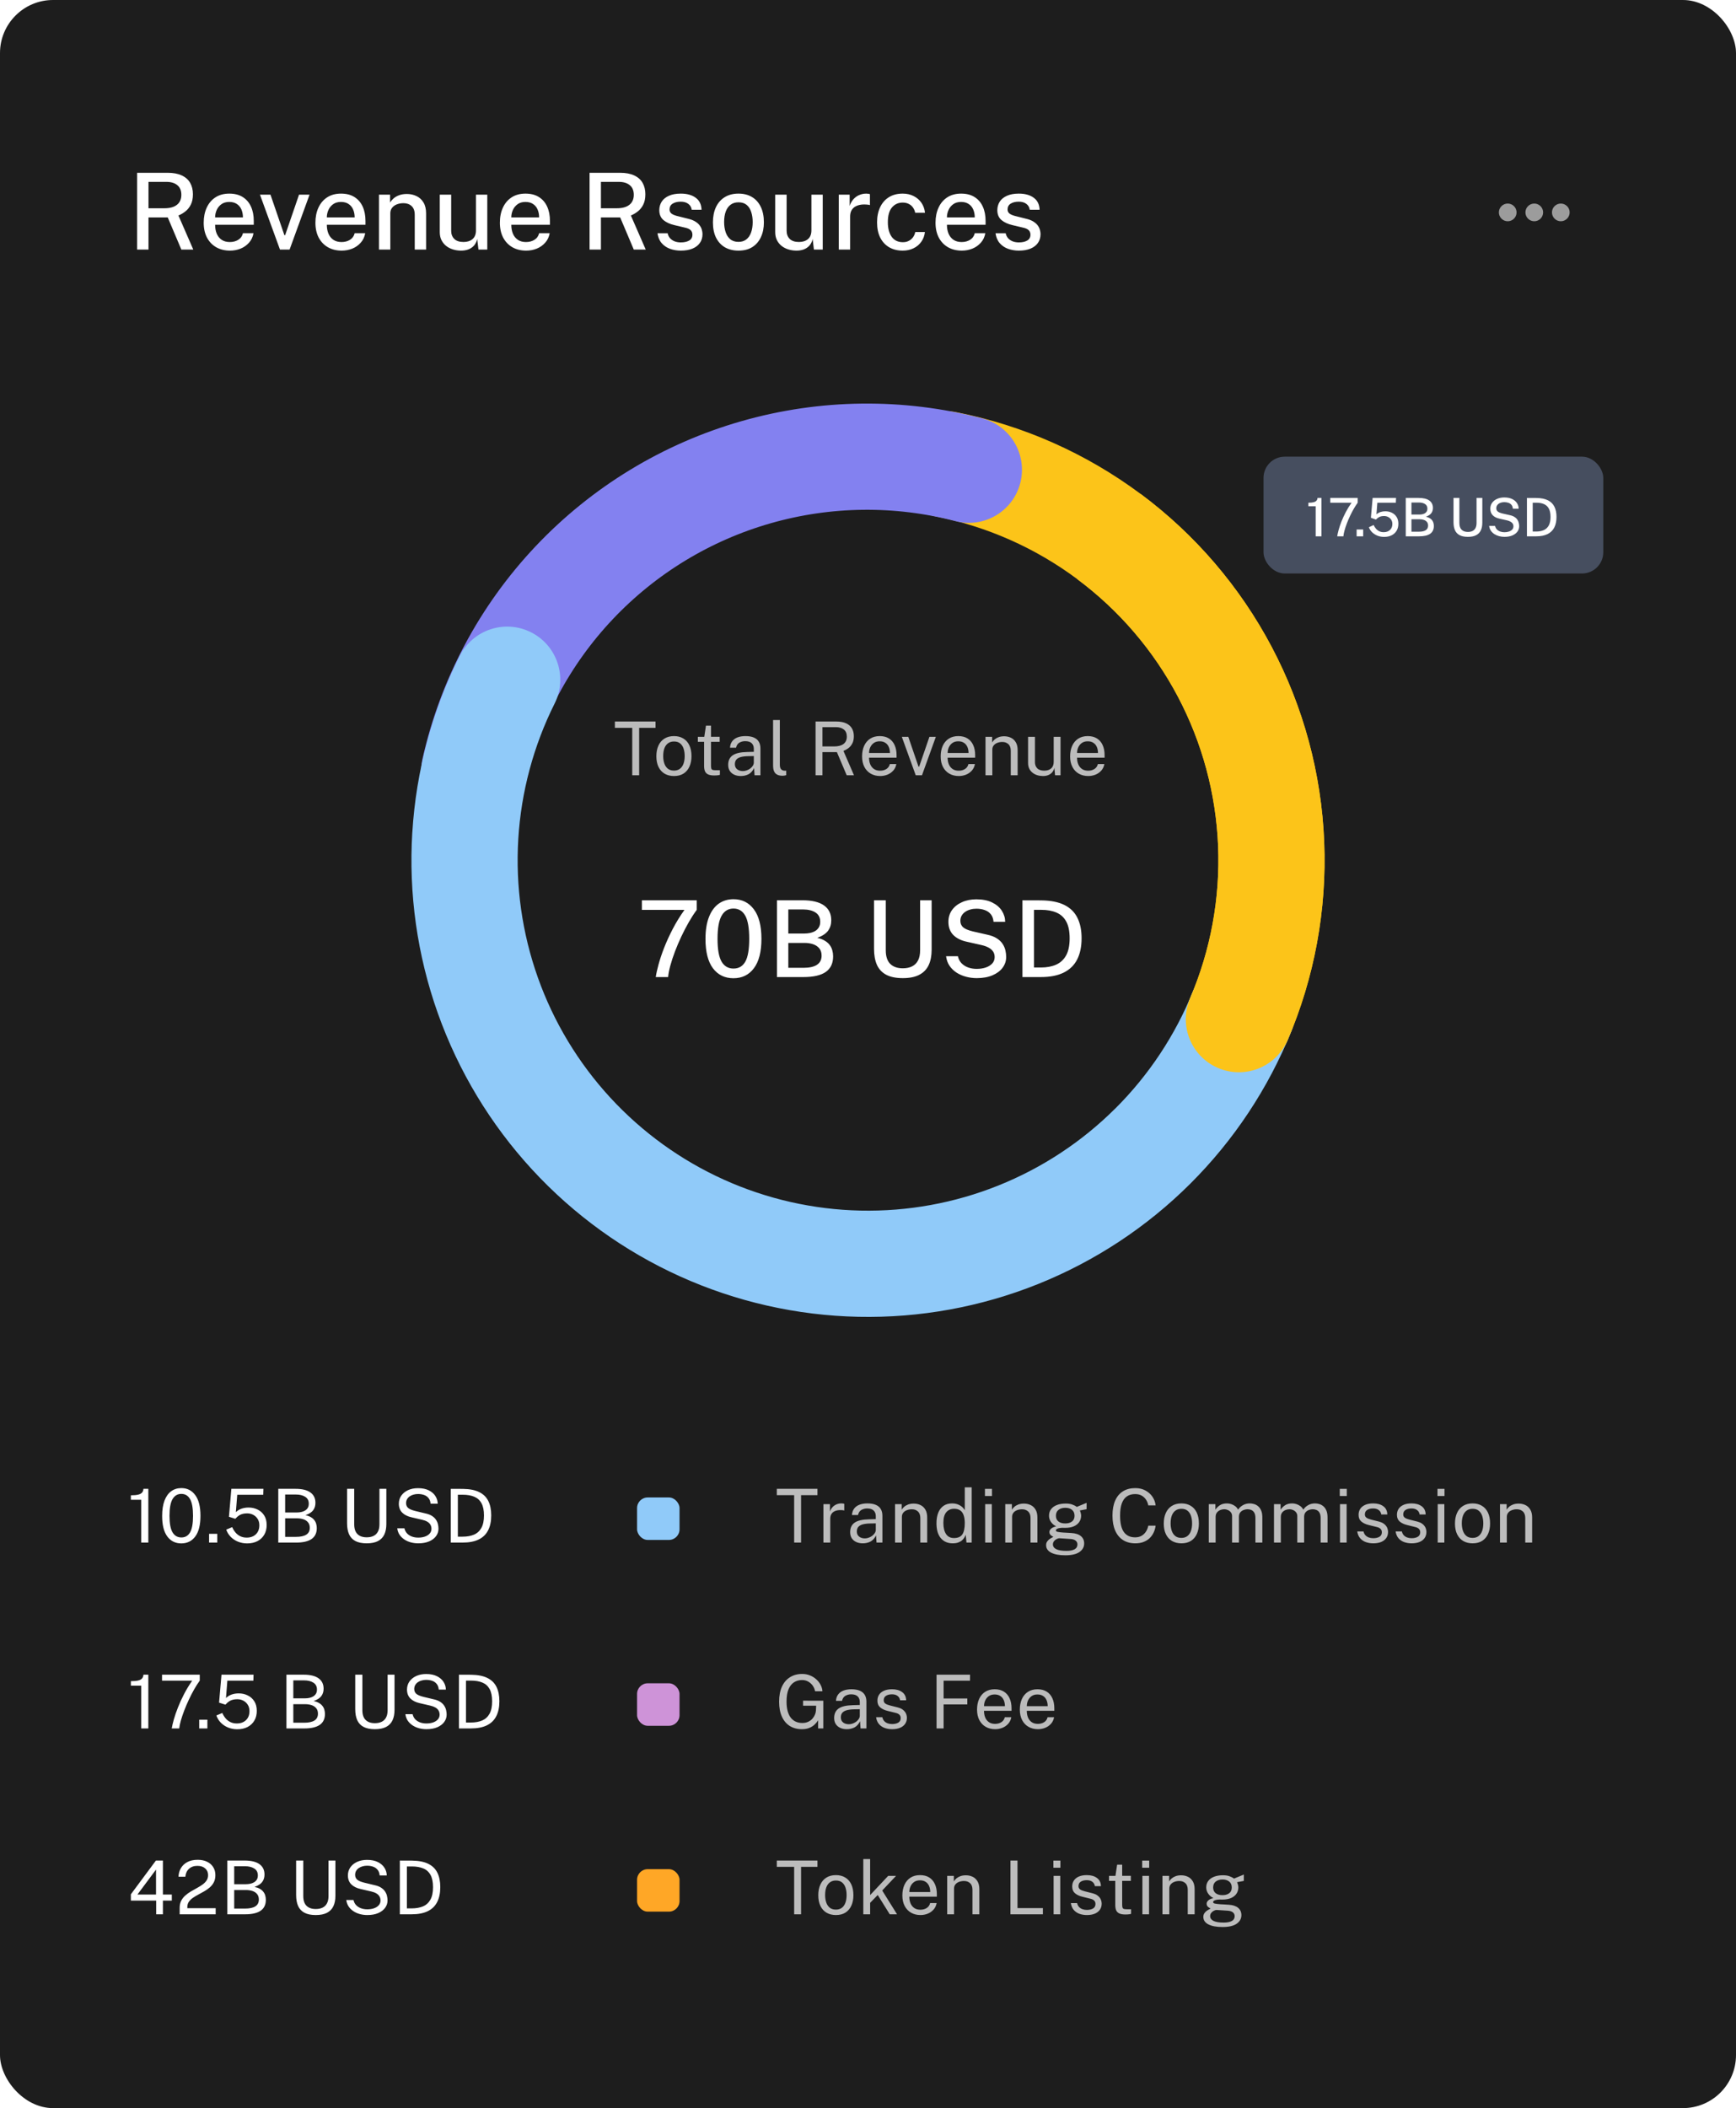 <svg width="327" height="397" viewBox="0 0 327 397" fill="none" xmlns="http://www.w3.org/2000/svg">
<rect width="327" height="397" rx="10" fill="#121212"/>
<rect width="327" height="397" rx="10" fill="url(#paint0_linear_10_10811)"/>
<path d="M36.41 47H34.16L31.6 40.95H27.97V47H25.83V32.54H31.57C32.643 32.54 33.533 32.707 34.24 33.04C34.947 33.367 35.473 33.833 35.82 34.44C36.167 35.047 36.34 35.763 36.34 36.59C36.34 37.37 36.207 38.02 35.94 38.54C35.68 39.06 35.34 39.483 34.92 39.81C34.507 40.137 34.07 40.393 33.61 40.58L36.41 47ZM30.99 39.22C31.997 39.22 32.777 39.003 33.33 38.57C33.883 38.13 34.16 37.503 34.16 36.69C34.16 35.89 33.907 35.283 33.4 34.87C32.9 34.457 32.22 34.25 31.36 34.25H27.97V39.22H30.99ZM40.521 42.33C40.521 42.95 40.621 43.507 40.821 44C41.027 44.487 41.337 44.873 41.751 45.16C42.164 45.44 42.677 45.58 43.291 45.58C43.904 45.58 44.434 45.44 44.881 45.16C45.334 44.88 45.631 44.463 45.771 43.91H47.751C47.631 44.617 47.347 45.217 46.901 45.71C46.461 46.203 45.927 46.577 45.301 46.83C44.674 47.077 44.017 47.2 43.331 47.2C42.351 47.2 41.487 46.99 40.741 46.57C39.994 46.143 39.411 45.537 38.991 44.75C38.577 43.963 38.371 43.027 38.371 41.94C38.371 40.867 38.561 39.92 38.941 39.1C39.321 38.273 39.871 37.627 40.591 37.16C41.311 36.693 42.177 36.46 43.191 36.46C44.191 36.46 45.031 36.673 45.711 37.1C46.397 37.527 46.917 38.127 47.271 38.9C47.624 39.667 47.801 40.573 47.801 41.62V42.33H40.521ZM40.521 40.94H45.761C45.761 40.4 45.667 39.91 45.481 39.47C45.294 39.023 45.007 38.673 44.621 38.42C44.241 38.16 43.761 38.03 43.181 38.03C42.587 38.03 42.094 38.173 41.701 38.46C41.307 38.747 41.011 39.113 40.811 39.56C40.617 40.007 40.521 40.467 40.521 40.94ZM58.308 36.66L54.548 47H52.738L48.968 36.66H50.948L53.568 44.29H53.708L56.328 36.66H58.308ZM61.563 42.33C61.563 42.95 61.663 43.507 61.863 44C62.07 44.487 62.38 44.873 62.793 45.16C63.206 45.44 63.72 45.58 64.333 45.58C64.946 45.58 65.476 45.44 65.923 45.16C66.376 44.88 66.673 44.463 66.813 43.91H68.793C68.673 44.617 68.39 45.217 67.943 45.71C67.503 46.203 66.97 46.577 66.343 46.83C65.716 47.077 65.06 47.2 64.373 47.2C63.393 47.2 62.53 46.99 61.783 46.57C61.036 46.143 60.453 45.537 60.033 44.75C59.62 43.963 59.413 43.027 59.413 41.94C59.413 40.867 59.603 39.92 59.983 39.1C60.363 38.273 60.913 37.627 61.633 37.16C62.353 36.693 63.22 36.46 64.233 36.46C65.233 36.46 66.073 36.673 66.753 37.1C67.44 37.527 67.96 38.127 68.313 38.9C68.666 39.667 68.843 40.573 68.843 41.62V42.33H61.563ZM61.563 40.94H66.803C66.803 40.4 66.71 39.91 66.523 39.47C66.336 39.023 66.05 38.673 65.663 38.42C65.283 38.16 64.803 38.03 64.223 38.03C63.63 38.03 63.136 38.173 62.743 38.46C62.35 38.747 62.053 39.113 61.853 39.56C61.66 40.007 61.563 40.467 61.563 40.94ZM71.382 47V36.66H73.472V38.15C73.639 37.87 73.862 37.607 74.142 37.36C74.429 37.113 74.779 36.913 75.192 36.76C75.612 36.607 76.095 36.53 76.642 36.53C77.289 36.53 77.885 36.66 78.432 36.92C78.985 37.173 79.429 37.573 79.762 38.12C80.095 38.66 80.262 39.36 80.262 40.22V47H78.122V40.45C78.122 39.71 77.922 39.16 77.522 38.8C77.129 38.44 76.619 38.26 75.992 38.26C75.572 38.26 75.172 38.33 74.792 38.47C74.412 38.61 74.105 38.823 73.872 39.11C73.639 39.39 73.522 39.743 73.522 40.17V47H71.382ZM86.797 47.2C86.277 47.193 85.78 47.117 85.307 46.97C84.834 46.823 84.41 46.603 84.037 46.31C83.67 46.017 83.377 45.653 83.157 45.22C82.944 44.787 82.837 44.283 82.837 43.71V36.66H84.987V43.48C84.987 44.1 85.18 44.603 85.567 44.99C85.954 45.377 86.537 45.57 87.317 45.57C88.023 45.57 88.59 45.387 89.017 45.02C89.444 44.647 89.657 44.103 89.657 43.39V36.66H91.787V47H90.127L89.887 45C89.767 45.54 89.55 45.973 89.237 46.3C88.93 46.62 88.564 46.853 88.137 47C87.717 47.14 87.27 47.207 86.797 47.2ZM96.31 42.33C96.31 42.95 96.41 43.507 96.61 44C96.817 44.487 97.126 44.873 97.54 45.16C97.953 45.44 98.466 45.58 99.08 45.58C99.693 45.58 100.223 45.44 100.67 45.16C101.123 44.88 101.42 44.463 101.56 43.91H103.54C103.42 44.617 103.137 45.217 102.69 45.71C102.25 46.203 101.717 46.577 101.09 46.83C100.463 47.077 99.806 47.2 99.12 47.2C98.14 47.2 97.276 46.99 96.53 46.57C95.783 46.143 95.2 45.537 94.78 44.75C94.367 43.963 94.16 43.027 94.16 41.94C94.16 40.867 94.35 39.92 94.73 39.1C95.11 38.273 95.66 37.627 96.38 37.16C97.1 36.693 97.966 36.46 98.98 36.46C99.98 36.46 100.82 36.673 101.5 37.1C102.187 37.527 102.707 38.127 103.06 38.9C103.413 39.667 103.59 40.573 103.59 41.62V42.33H96.31ZM96.31 40.94H101.55C101.55 40.4 101.457 39.91 101.27 39.47C101.083 39.023 100.797 38.673 100.41 38.42C100.03 38.16 99.55 38.03 98.97 38.03C98.376 38.03 97.883 38.173 97.49 38.46C97.097 38.747 96.8 39.113 96.6 39.56C96.406 40.007 96.31 40.467 96.31 40.94ZM121.633 47H119.383L116.823 40.95H113.193V47H111.053V32.54H116.793C117.867 32.54 118.757 32.707 119.463 33.04C120.17 33.367 120.697 33.833 121.043 34.44C121.39 35.047 121.563 35.763 121.563 36.59C121.563 37.37 121.43 38.02 121.163 38.54C120.903 39.06 120.563 39.483 120.143 39.81C119.73 40.137 119.293 40.393 118.833 40.58L121.633 47ZM116.213 39.22C117.22 39.22 118 39.003 118.553 38.57C119.107 38.13 119.383 37.503 119.383 36.69C119.383 35.89 119.13 35.283 118.623 34.87C118.123 34.457 117.443 34.25 116.583 34.25H113.193V39.22H116.213ZM128.246 47.2C127.526 47.2 126.85 47.087 126.216 46.86C125.59 46.633 125.063 46.277 124.636 45.79C124.216 45.303 123.953 44.68 123.846 43.92H125.756C125.843 44.313 126.006 44.64 126.246 44.9C126.493 45.153 126.786 45.343 127.126 45.47C127.473 45.59 127.843 45.65 128.236 45.65C128.89 45.65 129.416 45.533 129.816 45.3C130.223 45.06 130.426 44.693 130.426 44.2C130.426 43.847 130.316 43.563 130.096 43.35C129.883 43.137 129.543 42.98 129.076 42.88L127.016 42.39C126.163 42.19 125.48 41.873 124.966 41.44C124.453 41 124.193 40.387 124.186 39.6C124.186 38.993 124.336 38.453 124.636 37.98C124.943 37.507 125.396 37.137 125.996 36.87C126.596 36.597 127.343 36.46 128.236 36.46C129.403 36.46 130.34 36.72 131.046 37.24C131.753 37.76 132.12 38.513 132.146 39.5H130.296C130.23 39.027 130.013 38.657 129.646 38.39C129.286 38.117 128.81 37.98 128.216 37.98C127.603 37.98 127.1 38.103 126.706 38.35C126.313 38.59 126.116 38.96 126.116 39.46C126.116 39.8 126.26 40.07 126.546 40.27C126.833 40.463 127.263 40.623 127.836 40.75L129.796 41.24C130.303 41.373 130.72 41.55 131.046 41.77C131.373 41.983 131.63 42.22 131.816 42.48C132.003 42.74 132.133 43.01 132.206 43.29C132.286 43.57 132.326 43.833 132.326 44.08C132.326 44.733 132.16 45.293 131.826 45.76C131.5 46.22 131.03 46.577 130.416 46.83C129.81 47.077 129.086 47.2 128.246 47.2ZM139.099 47.2C138.133 47.2 137.286 46.993 136.559 46.58C135.839 46.16 135.279 45.553 134.879 44.76C134.486 43.967 134.289 43.007 134.289 41.88C134.289 40.793 134.476 39.843 134.849 39.03C135.229 38.217 135.779 37.587 136.499 37.14C137.219 36.687 138.089 36.46 139.109 36.46C140.083 36.46 140.926 36.673 141.639 37.1C142.353 37.52 142.906 38.137 143.299 38.95C143.693 39.757 143.889 40.733 143.889 41.88C143.889 42.927 143.703 43.85 143.329 44.65C142.963 45.45 142.423 46.077 141.709 46.53C141.003 46.977 140.133 47.2 139.099 47.2ZM139.109 45.55C139.696 45.55 140.186 45.397 140.579 45.09C140.979 44.777 141.279 44.34 141.479 43.78C141.679 43.213 141.779 42.56 141.779 41.82C141.779 41.133 141.689 40.51 141.509 39.95C141.336 39.383 141.053 38.933 140.659 38.6C140.266 38.267 139.749 38.1 139.109 38.1C138.509 38.1 138.009 38.253 137.609 38.56C137.209 38.86 136.906 39.29 136.699 39.85C136.499 40.403 136.399 41.06 136.399 41.82C136.399 42.493 136.489 43.113 136.669 43.68C136.849 44.247 137.139 44.7 137.539 45.04C137.939 45.38 138.463 45.55 139.109 45.55ZM149.982 47.2C149.462 47.193 148.965 47.117 148.492 46.97C148.019 46.823 147.595 46.603 147.222 46.31C146.855 46.017 146.562 45.653 146.342 45.22C146.129 44.787 146.022 44.283 146.022 43.71V36.66H148.172V43.48C148.172 44.1 148.365 44.603 148.752 44.99C149.139 45.377 149.722 45.57 150.502 45.57C151.209 45.57 151.775 45.387 152.202 45.02C152.629 44.647 152.842 44.103 152.842 43.39V36.66H154.972V47H153.312L153.072 45C152.952 45.54 152.735 45.973 152.422 46.3C152.115 46.62 151.749 46.853 151.322 47C150.902 47.14 150.455 47.207 149.982 47.2ZM157.992 47V36.66H160.042V38.78C160.216 38.273 160.456 37.85 160.762 37.51C161.076 37.163 161.439 36.903 161.852 36.73C162.266 36.55 162.702 36.46 163.162 36.46C163.302 36.46 163.436 36.47 163.562 36.49C163.689 36.503 163.789 36.53 163.862 36.57V38.63C163.776 38.59 163.662 38.563 163.522 38.55C163.389 38.537 163.272 38.527 163.172 38.52C162.719 38.487 162.306 38.51 161.932 38.59C161.559 38.67 161.236 38.803 160.962 38.99C160.696 39.177 160.489 39.42 160.342 39.72C160.202 40.02 160.132 40.373 160.132 40.78V47H157.992ZM170.028 36.46C170.801 36.46 171.488 36.613 172.088 36.92C172.695 37.22 173.185 37.64 173.558 38.18C173.931 38.72 174.158 39.35 174.238 40.07H172.388C172.328 39.73 172.198 39.413 171.998 39.12C171.805 38.827 171.541 38.593 171.208 38.42C170.881 38.24 170.491 38.15 170.038 38.15C169.211 38.15 168.538 38.453 168.018 39.06C167.498 39.667 167.238 40.597 167.238 41.85C167.238 42.997 167.478 43.91 167.958 44.59C168.445 45.27 169.151 45.61 170.078 45.61C170.525 45.61 170.911 45.517 171.238 45.33C171.571 45.143 171.835 44.903 172.028 44.61C172.221 44.317 172.345 44.013 172.398 43.7H174.218C174.145 44.393 173.918 45.003 173.538 45.53C173.165 46.057 172.675 46.467 172.068 46.76C171.468 47.053 170.788 47.2 170.028 47.2C169.088 47.2 168.255 46.997 167.528 46.59C166.801 46.177 166.231 45.573 165.818 44.78C165.411 43.98 165.208 43.01 165.208 41.87C165.208 40.797 165.398 39.853 165.778 39.04C166.158 38.227 166.708 37.593 167.428 37.14C168.155 36.687 169.021 36.46 170.028 36.46ZM178.369 42.33C178.369 42.95 178.469 43.507 178.669 44C178.876 44.487 179.186 44.873 179.599 45.16C180.013 45.44 180.526 45.58 181.139 45.58C181.753 45.58 182.283 45.44 182.729 45.16C183.183 44.88 183.479 44.463 183.619 43.91H185.599C185.479 44.617 185.196 45.217 184.749 45.71C184.309 46.203 183.776 46.577 183.149 46.83C182.523 47.077 181.866 47.2 181.179 47.2C180.199 47.2 179.336 46.99 178.589 46.57C177.843 46.143 177.259 45.537 176.839 44.75C176.426 43.963 176.219 43.027 176.219 41.94C176.219 40.867 176.409 39.92 176.789 39.1C177.169 38.273 177.719 37.627 178.439 37.16C179.159 36.693 180.026 36.46 181.039 36.46C182.039 36.46 182.879 36.673 183.559 37.1C184.246 37.527 184.766 38.127 185.119 38.9C185.473 39.667 185.649 40.573 185.649 41.62V42.33H178.369ZM178.369 40.94H183.609C183.609 40.4 183.516 39.91 183.329 39.47C183.143 39.023 182.856 38.673 182.469 38.42C182.089 38.16 181.609 38.03 181.029 38.03C180.436 38.03 179.943 38.173 179.549 38.46C179.156 38.747 178.859 39.113 178.659 39.56C178.466 40.007 178.369 40.467 178.369 40.94ZM191.92 47.2C191.2 47.2 190.523 47.087 189.89 46.86C189.263 46.633 188.736 46.277 188.31 45.79C187.89 45.303 187.626 44.68 187.52 43.92H189.43C189.516 44.313 189.68 44.64 189.92 44.9C190.166 45.153 190.46 45.343 190.8 45.47C191.146 45.59 191.516 45.65 191.91 45.65C192.563 45.65 193.09 45.533 193.49 45.3C193.896 45.06 194.1 44.693 194.1 44.2C194.1 43.847 193.99 43.563 193.77 43.35C193.556 43.137 193.216 42.98 192.75 42.88L190.69 42.39C189.836 42.19 189.153 41.873 188.64 41.44C188.126 41 187.866 40.387 187.86 39.6C187.86 38.993 188.01 38.453 188.31 37.98C188.616 37.507 189.07 37.137 189.67 36.87C190.27 36.597 191.016 36.46 191.91 36.46C193.076 36.46 194.013 36.72 194.72 37.24C195.426 37.76 195.793 38.513 195.82 39.5H193.97C193.903 39.027 193.686 38.657 193.32 38.39C192.96 38.117 192.483 37.98 191.89 37.98C191.276 37.98 190.773 38.103 190.38 38.35C189.986 38.59 189.79 38.96 189.79 39.46C189.79 39.8 189.933 40.07 190.22 40.27C190.506 40.463 190.936 40.623 191.51 40.75L193.47 41.24C193.976 41.373 194.393 41.55 194.72 41.77C195.046 41.983 195.303 42.22 195.49 42.48C195.676 42.74 195.806 43.01 195.88 43.29C195.96 43.57 196 43.833 196 44.08C196 44.733 195.833 45.293 195.5 45.76C195.173 46.22 194.703 46.577 194.09 46.83C193.483 47.077 192.76 47.2 191.92 47.2Z" fill="white"/>
<path d="M284.001 38.333C283.084 38.333 282.334 39.083 282.334 40C282.334 40.917 283.084 41.667 284.001 41.667C284.917 41.667 285.667 40.917 285.667 40C285.667 39.083 284.917 38.333 284.001 38.333ZM294.001 38.333C293.084 38.333 292.334 39.083 292.334 40C292.334 40.917 293.084 41.667 294.001 41.667C294.917 41.667 295.667 40.917 295.667 40C295.667 39.083 294.917 38.333 294.001 38.333ZM289.001 38.333C288.084 38.333 287.334 39.083 287.334 40C287.334 40.917 288.084 41.667 289.001 41.667C289.917 41.667 290.667 40.917 290.667 40C290.667 39.083 289.917 38.333 289.001 38.333Z" fill="white" fill-opacity="0.56"/>
<path d="M178.188 87.433C189.301 89.621 199.784 94.267 208.871 101.028C217.958 107.79 225.419 116.498 230.708 126.514C235.996 136.53 238.979 147.602 239.438 158.919C239.898 170.237 237.821 181.514 233.361 191.926" stroke="#FCC419" stroke-width="20" stroke-linecap="round"/>
<path d="M89.348 145.043C92.332 131.798 98.835 119.599 108.172 109.726C117.509 99.853 129.337 92.669 142.415 88.928C155.493 85.188 169.339 85.028 182.501 88.466" stroke="#8381F0" stroke-width="20" stroke-linecap="round"/>
<path d="M243.229 194.239C245.299 189.119 242.827 183.29 237.707 181.22C232.586 179.149 226.757 181.622 224.687 186.742L243.229 194.239ZM104.477 132.479C106.947 127.54 104.946 121.533 100.006 119.062C95.067 116.592 89.06 118.593 86.589 123.533L104.477 132.479ZM224.687 186.742C221.355 194.982 216.393 202.464 210.099 208.739L224.22 222.902C232.422 214.725 238.887 204.976 243.229 194.239L224.687 186.742ZM210.099 208.739C203.805 215.014 196.308 219.954 188.058 223.261L195.5 241.825C206.25 237.516 216.018 231.079 224.22 222.902L210.099 208.739ZM188.058 223.261C179.808 226.568 170.975 228.175 162.089 227.985L161.662 247.98C173.24 248.228 184.75 246.134 195.5 241.825L188.058 223.261ZM162.089 227.985C153.203 227.795 144.447 225.812 136.346 222.155L128.118 240.384C138.673 245.149 150.083 247.733 161.662 247.98L162.089 227.985ZM136.346 222.155C128.245 218.499 120.966 213.243 114.946 206.705L100.233 220.251C108.077 228.771 117.562 235.619 128.118 240.384L136.346 222.155ZM114.946 206.705C108.926 200.166 104.288 192.479 101.311 184.104L82.466 190.802C86.345 201.715 92.388 211.731 100.233 220.251L114.946 206.705ZM101.311 184.104C98.335 175.729 97.08 166.839 97.623 157.968L77.661 156.746C76.953 168.306 78.588 179.889 82.466 190.802L101.311 184.104ZM86.589 123.533C81.409 133.89 78.374 145.187 77.667 156.746L97.629 157.968C98.172 149.097 100.501 140.428 104.477 132.479L86.589 123.533ZM77.667 156.746C76.959 168.305 78.594 179.888 82.472 190.8L101.317 184.102C98.341 175.728 97.086 166.839 97.629 157.968L77.667 156.746ZM82.472 190.8C86.35 201.712 92.393 211.728 100.237 220.247L114.95 206.7C108.931 200.162 104.293 192.476 101.317 184.102L82.472 190.8ZM100.237 220.247C108.081 228.767 117.565 235.614 128.12 240.379L136.349 222.15C128.248 218.493 120.97 213.239 114.95 206.7L100.237 220.247ZM128.12 240.379C138.675 245.143 150.084 247.727 161.662 247.974L162.089 227.979C153.204 227.789 144.449 225.806 136.349 222.15L128.12 240.379ZM161.662 247.974C173.24 248.222 184.748 246.128 195.498 241.819L188.056 223.255C179.807 226.562 170.975 228.169 162.089 227.979L161.662 247.974ZM195.498 241.819C206.247 237.51 216.015 231.074 224.216 222.898L210.095 208.735C203.801 215.01 196.305 219.948 188.056 223.255L195.498 241.819Z" fill="#90CAF9"/>
<path d="M224.169 187.988C221.994 193.064 224.347 198.943 229.424 201.118C234.5 203.292 240.379 200.94 242.553 195.863L224.169 187.988ZM202.901 109.051C210.793 114.923 217.272 122.485 221.864 131.183L239.55 121.845C233.566 110.51 225.124 100.657 214.841 93.006L202.901 109.051ZM221.864 131.183C226.457 139.881 229.048 149.496 229.447 159.325L249.43 158.514C248.911 145.707 245.535 133.179 239.55 121.845L221.864 131.183ZM229.447 159.325C229.845 169.153 228.042 178.946 224.169 187.988L242.553 195.863C247.6 184.081 249.95 171.32 249.43 158.514L229.447 159.325Z" fill="#FCC419"/>
<path d="M115.822 137.068V135.878H123.48V137.068H120.393V146H119.091V137.068H115.822ZM126.96 146.14C126.292 146.14 125.709 145.998 125.21 145.713C124.71 145.424 124.323 145.001 124.048 144.446C123.772 143.891 123.635 143.212 123.635 142.409C123.635 141.653 123.763 140.99 124.02 140.421C124.276 139.852 124.652 139.411 125.147 139.098C125.646 138.781 126.25 138.622 126.96 138.622C127.627 138.622 128.206 138.769 128.696 139.063C129.19 139.352 129.573 139.779 129.844 140.344C130.114 140.909 130.25 141.597 130.25 142.409C130.25 143.146 130.124 143.795 129.872 144.355C129.624 144.915 129.256 145.354 128.766 145.671C128.28 145.984 127.678 146.14 126.96 146.14ZM126.96 145.118C127.394 145.118 127.76 145.008 128.059 144.789C128.357 144.57 128.584 144.255 128.738 143.844C128.892 143.433 128.969 142.946 128.969 142.381C128.969 141.863 128.901 141.399 128.766 140.988C128.63 140.573 128.413 140.244 128.115 140.001C127.821 139.758 127.436 139.637 126.96 139.637C126.521 139.637 126.15 139.747 125.847 139.966C125.543 140.181 125.312 140.493 125.154 140.904C125 141.315 124.923 141.807 124.923 142.381C124.923 142.89 124.993 143.352 125.133 143.767C125.273 144.182 125.492 144.511 125.791 144.754C126.089 144.997 126.479 145.118 126.96 145.118ZM135.559 139.707H133.928V144.208C133.928 144.465 133.954 144.654 134.005 144.775C134.061 144.892 134.152 144.966 134.278 144.999C134.409 145.032 134.586 145.048 134.81 145.048H135.601V145.916C135.512 145.949 135.377 145.977 135.195 146C135.018 146.023 134.796 146.035 134.53 146.035C134.031 146.035 133.643 145.967 133.368 145.832C133.093 145.697 132.899 145.496 132.787 145.23C132.68 144.964 132.626 144.637 132.626 144.25V139.707H131.45V138.762H132.661L132.976 136.655H133.928V138.755H135.559V139.707ZM139.55 146.14C139.083 146.14 138.67 146.058 138.311 145.895C137.951 145.727 137.669 145.487 137.464 145.174C137.263 144.861 137.163 144.483 137.163 144.04C137.163 143.237 137.443 142.64 138.003 142.248C138.563 141.856 139.461 141.646 140.698 141.618L141.993 141.583V141.016C141.993 140.573 141.86 140.223 141.594 139.966C141.328 139.705 140.915 139.574 140.355 139.574C139.939 139.579 139.573 139.677 139.256 139.868C138.943 140.059 138.74 140.372 138.647 140.806H137.506C137.534 140.335 137.667 139.938 137.905 139.616C138.143 139.289 138.474 139.042 138.899 138.874C139.328 138.706 139.834 138.622 140.418 138.622C141.048 138.622 141.57 138.711 141.986 138.888C142.406 139.065 142.718 139.327 142.924 139.672C143.134 140.017 143.239 140.442 143.239 140.946V146H142.133L142.042 144.642C141.762 145.207 141.405 145.599 140.971 145.818C140.541 146.033 140.068 146.14 139.55 146.14ZM139.942 145.209C140.184 145.209 140.425 145.165 140.663 145.076C140.905 144.987 141.127 144.868 141.328 144.719C141.528 144.565 141.687 144.395 141.804 144.208C141.925 144.017 141.988 143.821 141.993 143.62V142.381L140.915 142.402C140.364 142.411 139.902 142.467 139.529 142.57C139.16 142.673 138.882 142.834 138.696 143.053C138.514 143.272 138.423 143.559 138.423 143.914C138.423 144.32 138.563 144.637 138.843 144.866C139.127 145.095 139.494 145.209 139.942 145.209ZM147.447 146.091C147.055 146.091 146.738 146.037 146.495 145.93C146.257 145.823 146.073 145.678 145.942 145.496C145.816 145.314 145.73 145.106 145.683 144.873C145.641 144.635 145.62 144.39 145.62 144.138V135.598H146.894V144.012C146.894 144.376 146.964 144.649 147.104 144.831C147.249 145.013 147.449 145.113 147.706 145.132L148.098 145.139V145.979C147.991 146.012 147.879 146.037 147.762 146.056C147.645 146.079 147.54 146.091 147.447 146.091ZM160.861 146H159.489L157.641 141.639H154.918V146H153.623V135.878H157.543C158.271 135.878 158.88 135.99 159.37 136.214C159.86 136.433 160.226 136.751 160.469 137.166C160.711 137.577 160.833 138.069 160.833 138.643C160.833 139.194 160.735 139.651 160.539 140.015C160.347 140.379 160.102 140.673 159.804 140.897C159.505 141.116 159.195 141.287 158.873 141.408L160.861 146ZM157.123 140.568C157.883 140.568 158.471 140.414 158.887 140.106C159.302 139.793 159.51 139.331 159.51 138.72C159.51 138.123 159.323 137.677 158.95 137.383C158.581 137.084 158.075 136.935 157.431 136.935H154.918V140.568H157.123ZM163.693 142.682C163.693 143.139 163.767 143.555 163.917 143.928C164.071 144.297 164.302 144.591 164.61 144.81C164.922 145.029 165.312 145.139 165.779 145.139C166.241 145.139 166.637 145.032 166.969 144.817C167.305 144.602 167.519 144.292 167.613 143.886H168.838C168.749 144.376 168.553 144.789 168.25 145.125C167.946 145.461 167.58 145.715 167.151 145.888C166.721 146.056 166.273 146.14 165.807 146.14C165.13 146.14 164.535 145.993 164.022 145.699C163.508 145.405 163.107 144.983 162.818 144.432C162.528 143.881 162.384 143.221 162.384 142.451C162.384 141.69 162.514 141.023 162.776 140.449C163.037 139.875 163.415 139.427 163.91 139.105C164.409 138.783 165.009 138.622 165.709 138.622C166.39 138.622 166.966 138.769 167.438 139.063C167.909 139.357 168.266 139.772 168.509 140.309C168.756 140.841 168.88 141.473 168.88 142.206V142.682H163.693ZM163.7 141.807H167.634C167.634 141.392 167.564 141.018 167.424 140.687C167.284 140.351 167.069 140.087 166.78 139.896C166.495 139.7 166.136 139.602 165.702 139.602C165.249 139.602 164.873 139.712 164.575 139.931C164.281 140.146 164.059 140.423 163.91 140.764C163.765 141.1 163.695 141.448 163.7 141.807ZM176.278 138.762L173.667 146H172.491L169.873 138.762H171.091L173.016 144.376H173.135L175.067 138.762H176.278ZM178.498 142.682C178.498 143.139 178.572 143.555 178.722 143.928C178.876 144.297 179.107 144.591 179.415 144.81C179.727 145.029 180.117 145.139 180.584 145.139C181.046 145.139 181.442 145.032 181.774 144.817C182.11 144.602 182.324 144.292 182.418 143.886H183.643C183.554 144.376 183.358 144.789 183.055 145.125C182.751 145.461 182.385 145.715 181.956 145.888C181.526 146.056 181.078 146.14 180.612 146.14C179.935 146.14 179.34 145.993 178.827 145.699C178.313 145.405 177.912 144.983 177.623 144.432C177.333 143.881 177.189 143.221 177.189 142.451C177.189 141.69 177.319 141.023 177.581 140.449C177.842 139.875 178.22 139.427 178.715 139.105C179.214 138.783 179.814 138.622 180.514 138.622C181.195 138.622 181.771 138.769 182.243 139.063C182.714 139.357 183.071 139.772 183.314 140.309C183.561 140.841 183.685 141.473 183.685 142.206V142.682H178.498ZM178.505 141.807H182.439C182.439 141.392 182.369 141.018 182.229 140.687C182.089 140.351 181.874 140.087 181.585 139.896C181.3 139.7 180.941 139.602 180.507 139.602C180.054 139.602 179.678 139.712 179.38 139.931C179.086 140.146 178.864 140.423 178.715 140.764C178.57 141.1 178.5 141.448 178.505 141.807ZM185.632 146V138.762H186.885V139.812C187.002 139.611 187.163 139.422 187.368 139.245C187.578 139.068 187.83 138.925 188.124 138.818C188.423 138.711 188.766 138.657 189.153 138.657C189.611 138.657 190.031 138.748 190.413 138.93C190.801 139.112 191.109 139.397 191.337 139.784C191.571 140.167 191.687 140.661 191.687 141.268V146H190.392V141.394C190.392 140.829 190.243 140.412 189.944 140.141C189.65 139.866 189.268 139.728 188.796 139.728C188.47 139.728 188.164 139.782 187.879 139.889C187.595 139.992 187.364 140.15 187.186 140.365C187.009 140.575 186.92 140.841 186.92 141.163V146H185.632ZM196.433 146.14C196.055 146.135 195.698 146.082 195.362 145.979C195.031 145.872 194.737 145.715 194.48 145.51C194.223 145.305 194.02 145.05 193.871 144.747C193.726 144.439 193.654 144.082 193.654 143.676V138.762H194.949V143.543C194.949 144.014 195.094 144.397 195.383 144.691C195.677 144.985 196.118 145.132 196.706 145.132C197.238 145.132 197.665 144.994 197.987 144.719C198.314 144.439 198.477 144.024 198.477 143.473V138.762H199.765V146H198.736L198.603 144.614C198.514 144.978 198.363 145.272 198.148 145.496C197.938 145.72 197.684 145.886 197.385 145.993C197.091 146.096 196.774 146.145 196.433 146.14ZM202.879 142.682C202.879 143.139 202.953 143.555 203.103 143.928C203.257 144.297 203.488 144.591 203.796 144.81C204.108 145.029 204.498 145.139 204.965 145.139C205.427 145.139 205.823 145.032 206.155 144.817C206.491 144.602 206.705 144.292 206.799 143.886H208.024C207.935 144.376 207.739 144.789 207.436 145.125C207.132 145.461 206.766 145.715 206.337 145.888C205.907 146.056 205.459 146.14 204.993 146.14C204.316 146.14 203.721 145.993 203.208 145.699C202.694 145.405 202.293 144.983 202.004 144.432C201.714 143.881 201.57 143.221 201.57 142.451C201.57 141.69 201.7 141.023 201.962 140.449C202.223 139.875 202.601 139.427 203.096 139.105C203.595 138.783 204.195 138.622 204.895 138.622C205.576 138.622 206.152 138.769 206.624 139.063C207.095 139.357 207.452 139.772 207.695 140.309C207.942 140.841 208.066 141.473 208.066 142.206V142.682H202.879ZM202.886 141.807H206.82C206.82 141.392 206.75 141.018 206.61 140.687C206.47 140.351 206.255 140.087 205.966 139.896C205.681 139.7 205.322 139.602 204.888 139.602C204.435 139.602 204.059 139.712 203.761 139.931C203.467 140.146 203.245 140.423 203.096 140.764C202.951 141.1 202.881 141.448 202.886 141.807Z" fill="white" fill-opacity="0.7"/>
<path d="M120.91 169.54H131.24V171.35C130.74 172.023 130.243 172.79 129.75 173.65C129.257 174.51 128.787 175.413 128.34 176.36C127.9 177.3 127.5 178.24 127.14 179.18C126.787 180.113 126.497 180.997 126.27 181.83C126.043 182.657 125.903 183.38 125.85 184H123.52C123.613 183.36 123.79 182.563 124.05 181.61C124.31 180.657 124.66 179.613 125.1 178.48C125.547 177.34 126.087 176.16 126.72 174.94C127.353 173.72 128.09 172.523 128.93 171.35H120.91V169.54ZM138.167 169.34C139.774 169.34 141.05 169.973 141.997 171.24C142.95 172.5 143.427 174.353 143.427 176.8C143.427 179.233 142.954 181.08 142.007 182.34C141.067 183.593 139.784 184.22 138.157 184.22C136.524 184.22 135.237 183.597 134.297 182.35C133.357 181.097 132.887 179.253 132.887 176.82C132.887 175.187 133.104 173.817 133.537 172.71C133.97 171.597 134.58 170.757 135.367 170.19C136.16 169.623 137.094 169.34 138.167 169.34ZM138.167 182.4C139.154 182.4 139.894 181.967 140.387 181.1C140.88 180.227 141.127 178.797 141.127 176.81C141.127 174.783 140.877 173.327 140.377 172.44C139.877 171.547 139.137 171.1 138.157 171.1C137.184 171.1 136.44 171.55 135.927 172.45C135.414 173.343 135.157 174.797 135.157 176.81C135.157 178.79 135.41 180.217 135.917 181.09C136.43 181.963 137.18 182.4 138.167 182.4ZM146.349 184V169.54H151.159C152.952 169.54 154.302 169.863 155.209 170.51C156.122 171.157 156.579 172.09 156.579 173.31C156.579 174.063 156.382 174.713 155.989 175.26C155.602 175.8 154.922 176.253 153.949 176.62C154.522 176.747 155.002 176.93 155.389 177.17C155.775 177.403 156.079 177.673 156.299 177.98C156.525 178.287 156.685 178.62 156.779 178.98C156.879 179.34 156.929 179.713 156.929 180.1C156.929 181.413 156.465 182.393 155.539 183.04C154.619 183.68 153.215 184 151.329 184H146.349ZM148.489 182.26H151.339C152.459 182.26 153.309 182.07 153.889 181.69C154.469 181.303 154.759 180.727 154.759 179.96C154.759 179.407 154.615 178.953 154.329 178.6C154.042 178.247 153.655 177.987 153.169 177.82C152.682 177.653 152.139 177.57 151.539 177.57H148.489V182.26ZM148.489 175.8H151.539C151.899 175.8 152.252 175.763 152.599 175.69C152.945 175.617 153.262 175.497 153.549 175.33C153.835 175.157 154.065 174.927 154.239 174.64C154.412 174.353 154.499 174.003 154.499 173.59C154.499 172.803 154.202 172.22 153.609 171.84C153.015 171.46 152.245 171.27 151.299 171.27H148.489V175.8ZM175.487 178.86C175.487 179.987 175.3 180.95 174.927 181.75C174.554 182.543 173.967 183.15 173.167 183.57C172.374 183.99 171.337 184.2 170.057 184.2C168.764 184.2 167.717 183.987 166.917 183.56C166.124 183.133 165.544 182.51 165.177 181.69C164.817 180.87 164.637 179.87 164.637 178.69V169.54H166.847V178.96C166.847 180.107 167.127 180.96 167.687 181.52C168.254 182.073 169.044 182.35 170.057 182.35C170.73 182.35 171.31 182.23 171.797 181.99C172.29 181.743 172.667 181.37 172.927 180.87C173.187 180.363 173.317 179.727 173.317 178.96V169.54H175.487V178.86ZM183.978 184.2C183.291 184.2 182.621 184.113 181.968 183.94C181.314 183.767 180.721 183.51 180.188 183.17C179.654 182.823 179.211 182.393 178.858 181.88C178.511 181.367 178.294 180.767 178.208 180.08H180.438C180.551 180.6 180.774 181.037 181.108 181.39C181.448 181.743 181.864 182.01 182.358 182.19C182.851 182.37 183.388 182.46 183.968 182.46C184.608 182.46 185.181 182.373 185.688 182.2C186.201 182.02 186.608 181.767 186.908 181.44C187.208 181.107 187.358 180.707 187.358 180.24C187.358 179.82 187.254 179.463 187.048 179.17C186.848 178.877 186.561 178.633 186.188 178.44C185.821 178.24 185.378 178.083 184.858 177.97L182.118 177.35C181.044 177.123 180.198 176.703 179.578 176.09C178.964 175.47 178.654 174.65 178.648 173.63C178.641 172.777 178.864 172.03 179.318 171.39C179.778 170.75 180.404 170.253 181.198 169.9C181.991 169.54 182.894 169.36 183.908 169.36C185.088 169.36 186.078 169.557 186.878 169.95C187.684 170.343 188.294 170.863 188.708 171.51C189.121 172.15 189.331 172.847 189.338 173.6H187.148C187.094 172.987 186.914 172.5 186.608 172.14C186.301 171.78 185.914 171.523 185.448 171.37C184.988 171.21 184.481 171.13 183.928 171.13C183.528 171.13 183.144 171.18 182.778 171.28C182.411 171.38 182.088 171.527 181.808 171.72C181.528 171.913 181.304 172.153 181.138 172.44C180.978 172.72 180.898 173.043 180.898 173.41C180.898 173.903 181.064 174.303 181.398 174.61C181.731 174.917 182.344 175.18 183.238 175.4L185.918 176.01C186.684 176.17 187.304 176.407 187.778 176.72C188.251 177.027 188.614 177.377 188.868 177.77C189.121 178.163 189.294 178.573 189.388 179C189.481 179.42 189.528 179.823 189.528 180.21C189.528 180.957 189.304 181.633 188.858 182.24C188.411 182.84 187.774 183.317 186.948 183.67C186.121 184.023 185.131 184.2 183.978 184.2ZM192.593 169.54C192.647 169.54 192.803 169.543 193.063 169.55C193.33 169.55 193.65 169.55 194.023 169.55C194.397 169.543 194.777 169.543 195.163 169.55C195.557 169.55 195.907 169.553 196.213 169.56C197.98 169.587 199.417 169.88 200.523 170.44C201.63 171 202.44 171.807 202.953 172.86C203.473 173.907 203.733 175.183 203.733 176.69C203.733 178.257 203.457 179.587 202.903 180.68C202.35 181.767 201.503 182.593 200.363 183.16C199.23 183.72 197.793 184 196.053 184H192.593V169.54ZM194.773 171.34V182.2H196.073C197.167 182.2 198.117 182.023 198.923 181.67C199.737 181.31 200.367 180.73 200.813 179.93C201.26 179.123 201.483 178.047 201.483 176.7C201.483 175.38 201.27 174.33 200.843 173.55C200.417 172.763 199.803 172.2 199.003 171.86C198.21 171.513 197.253 171.34 196.133 171.34H194.773Z" fill="white"/>
<g filter="url(#filter0_d_10_10811)">
<rect x="238" y="86" width="64" height="22" rx="4" fill="#464E5F"/>
<path d="M247.825 101V95.34H246.455V94.675C246.882 94.675 247.217 94.642 247.46 94.575C247.707 94.505 247.883 94.403 247.99 94.27C248.1 94.133 248.162 93.967 248.175 93.77H248.92V101H247.825ZM250.576 93.77H255.741V94.675C255.491 95.012 255.243 95.395 254.996 95.825C254.749 96.255 254.514 96.707 254.291 97.18C254.071 97.65 253.871 98.12 253.691 98.59C253.514 99.057 253.369 99.498 253.256 99.915C253.143 100.328 253.073 100.69 253.046 101H251.881C251.928 100.68 252.016 100.282 252.146 99.805C252.276 99.328 252.451 98.807 252.671 98.24C252.894 97.67 253.164 97.08 253.481 96.47C253.798 95.86 254.166 95.262 254.586 94.675H250.576V93.77ZM255.539 101V99.71H256.774V101H255.539ZM258.557 93.77H262.962L262.927 94.675H259.442L259.272 96.85C259.519 96.65 259.779 96.507 260.052 96.42C260.325 96.33 260.622 96.285 260.942 96.285C261.392 96.285 261.802 96.375 262.172 96.555C262.545 96.735 262.844 97 263.067 97.35C263.29 97.697 263.402 98.125 263.402 98.635C263.402 99.138 263.292 99.575 263.072 99.945C262.852 100.315 262.54 100.602 262.137 100.805C261.737 101.008 261.265 101.11 260.722 101.11C260.269 101.11 259.849 101.033 259.462 100.88C259.075 100.723 258.742 100.51 258.462 100.24C258.185 99.967 257.98 99.652 257.847 99.295L258.742 98.87C258.862 99.13 259.01 99.363 259.187 99.57C259.364 99.773 259.572 99.933 259.812 100.05C260.052 100.163 260.327 100.22 260.637 100.22C261.127 100.22 261.522 100.082 261.822 99.805C262.122 99.525 262.272 99.147 262.272 98.67C262.272 98.373 262.202 98.113 262.062 97.89C261.922 97.667 261.734 97.493 261.497 97.37C261.26 97.243 260.995 97.18 260.702 97.18C260.519 97.18 260.347 97.197 260.187 97.23C260.027 97.26 259.867 97.322 259.707 97.415C259.55 97.505 259.384 97.64 259.207 97.82C259.18 97.833 259.16 97.84 259.147 97.84C259.137 97.84 259.115 97.832 259.082 97.815L258.227 97.505L258.557 93.77ZM264.796 101V93.77H267.201C268.098 93.77 268.773 93.932 269.226 94.255C269.683 94.578 269.911 95.045 269.911 95.655C269.911 96.032 269.813 96.357 269.616 96.63C269.423 96.9 269.083 97.127 268.596 97.31C268.883 97.373 269.123 97.465 269.316 97.585C269.509 97.702 269.661 97.837 269.771 97.99C269.884 98.143 269.964 98.31 270.011 98.49C270.061 98.67 270.086 98.857 270.086 99.05C270.086 99.707 269.854 100.197 269.391 100.52C268.931 100.84 268.229 101 267.286 101H264.796ZM265.866 100.13H267.291C267.851 100.13 268.276 100.035 268.566 99.845C268.856 99.652 269.001 99.363 269.001 98.98C269.001 98.703 268.929 98.477 268.786 98.3C268.643 98.123 268.449 97.993 268.206 97.91C267.963 97.827 267.691 97.785 267.391 97.785H265.866V100.13ZM265.866 96.9H267.391C267.571 96.9 267.748 96.882 267.921 96.845C268.094 96.808 268.253 96.748 268.396 96.665C268.539 96.578 268.654 96.463 268.741 96.32C268.828 96.177 268.871 96.002 268.871 95.795C268.871 95.402 268.723 95.11 268.426 94.92C268.129 94.73 267.744 94.635 267.271 94.635H265.866V96.9ZM279.215 98.43C279.215 98.993 279.122 99.475 278.935 99.875C278.748 100.272 278.455 100.575 278.055 100.785C277.658 100.995 277.14 101.1 276.5 101.1C275.853 101.1 275.33 100.993 274.93 100.78C274.533 100.567 274.243 100.255 274.06 99.845C273.88 99.435 273.79 98.935 273.79 98.345V93.77H274.895V98.48C274.895 99.053 275.035 99.48 275.315 99.76C275.598 100.037 275.993 100.175 276.5 100.175C276.837 100.175 277.127 100.115 277.37 99.995C277.617 99.872 277.805 99.685 277.935 99.435C278.065 99.182 278.13 98.863 278.13 98.48V93.77H279.215V98.43ZM283.385 101.1C283.042 101.1 282.707 101.057 282.38 100.97C282.054 100.883 281.757 100.755 281.49 100.585C281.224 100.412 281.002 100.197 280.825 99.94C280.652 99.683 280.544 99.383 280.5 99.04H281.615C281.672 99.3 281.784 99.518 281.95 99.695C282.12 99.872 282.329 100.005 282.575 100.095C282.822 100.185 283.09 100.23 283.38 100.23C283.7 100.23 283.987 100.187 284.24 100.1C284.497 100.01 284.7 99.883 284.85 99.72C285 99.553 285.075 99.353 285.075 99.12C285.075 98.91 285.024 98.732 284.92 98.585C284.82 98.438 284.677 98.317 284.49 98.22C284.307 98.12 284.085 98.042 283.825 97.985L282.455 97.675C281.919 97.562 281.495 97.352 281.185 97.045C280.879 96.735 280.724 96.325 280.72 95.815C280.717 95.388 280.829 95.015 281.055 94.695C281.285 94.375 281.599 94.127 281.995 93.95C282.392 93.77 282.844 93.68 283.35 93.68C283.94 93.68 284.435 93.778 284.835 93.975C285.239 94.172 285.544 94.432 285.75 94.755C285.957 95.075 286.062 95.423 286.065 95.8H284.97C284.944 95.493 284.854 95.25 284.7 95.07C284.547 94.89 284.354 94.762 284.12 94.685C283.89 94.605 283.637 94.565 283.36 94.565C283.16 94.565 282.969 94.59 282.785 94.64C282.602 94.69 282.44 94.763 282.3 94.86C282.16 94.957 282.049 95.077 281.965 95.22C281.885 95.36 281.845 95.522 281.845 95.705C281.845 95.952 281.929 96.152 282.095 96.305C282.262 96.458 282.569 96.59 283.015 96.7L284.355 97.005C284.739 97.085 285.049 97.203 285.285 97.36C285.522 97.513 285.704 97.688 285.83 97.885C285.957 98.082 286.044 98.287 286.09 98.5C286.137 98.71 286.16 98.912 286.16 99.105C286.16 99.478 286.049 99.817 285.825 100.12C285.602 100.42 285.284 100.658 284.87 100.835C284.457 101.012 283.962 101.1 283.385 101.1ZM287.618 93.77C287.645 93.77 287.723 93.772 287.853 93.775C287.986 93.775 288.146 93.775 288.333 93.775C288.52 93.772 288.71 93.772 288.903 93.775C289.1 93.775 289.275 93.777 289.428 93.78C290.311 93.793 291.03 93.94 291.583 94.22C292.136 94.5 292.541 94.903 292.798 95.43C293.058 95.953 293.188 96.592 293.188 97.345C293.188 98.128 293.05 98.793 292.773 99.34C292.496 99.883 292.073 100.297 291.503 100.58C290.936 100.86 290.218 101 289.348 101H287.618V93.77ZM288.708 94.67V100.1H289.358C289.905 100.1 290.38 100.012 290.783 99.835C291.19 99.655 291.505 99.365 291.728 98.965C291.951 98.562 292.063 98.023 292.063 97.35C292.063 96.69 291.956 96.165 291.743 95.775C291.53 95.382 291.223 95.1 290.823 94.93C290.426 94.757 289.948 94.67 289.388 94.67H288.708Z" fill="white"/>
</g>
<path d="M26.604 290.5V282.443H24.651V281.596C25.258 281.596 25.729 281.552 26.065 281.463C26.401 281.374 26.639 281.239 26.779 281.057C26.924 280.875 27.003 280.649 27.017 280.378H27.941V290.5H26.604ZM34.162 280.238C35.259 280.238 36.132 280.679 36.78 281.561C37.434 282.438 37.76 283.738 37.76 285.46C37.76 287.173 37.436 288.468 36.787 289.345C36.139 290.218 35.259 290.654 34.148 290.654C33.042 290.654 32.165 290.22 31.516 289.352C30.867 288.479 30.543 287.189 30.543 285.481C30.543 284.328 30.692 283.362 30.991 282.583C31.29 281.804 31.71 281.218 32.251 280.826C32.792 280.434 33.429 280.238 34.162 280.238ZM34.162 289.534C34.886 289.534 35.431 289.217 35.8 288.582C36.173 287.943 36.36 286.904 36.36 285.467C36.36 284.002 36.171 282.947 35.793 282.303C35.42 281.654 34.874 281.33 34.155 281.33C33.441 281.33 32.891 281.657 32.503 282.31C32.12 282.959 31.929 284.011 31.929 285.467C31.929 286.9 32.12 287.936 32.503 288.575C32.886 289.214 33.439 289.534 34.162 289.534ZM39.383 290.5V288.848H40.923V290.5H39.383ZM43.58 280.378H49.621L49.586 281.498H44.686L44.427 284.767C44.763 284.454 45.129 284.233 45.526 284.102C45.927 283.967 46.361 283.899 46.828 283.899C47.439 283.899 48.001 284.025 48.515 284.277C49.033 284.524 49.448 284.893 49.761 285.383C50.073 285.868 50.23 286.47 50.23 287.189C50.23 287.889 50.078 288.498 49.775 289.016C49.471 289.534 49.044 289.938 48.494 290.227C47.943 290.512 47.297 290.654 46.555 290.654C45.929 290.654 45.351 290.544 44.819 290.325C44.287 290.106 43.829 289.8 43.447 289.408C43.069 289.016 42.791 288.566 42.614 288.057L43.734 287.588C43.902 287.971 44.112 288.311 44.364 288.61C44.62 288.909 44.924 289.142 45.274 289.31C45.624 289.478 46.02 289.562 46.464 289.562C47.182 289.562 47.759 289.354 48.193 288.939C48.631 288.519 48.851 287.95 48.851 287.231C48.851 286.783 48.748 286.393 48.543 286.062C48.337 285.726 48.06 285.465 47.71 285.278C47.364 285.091 46.982 284.998 46.562 284.998C46.286 284.998 46.03 285.024 45.792 285.075C45.554 285.122 45.318 285.215 45.085 285.355C44.851 285.495 44.606 285.707 44.35 285.992C44.322 286.006 44.301 286.013 44.287 286.013C44.273 286.008 44.249 285.999 44.217 285.985L43.125 285.642L43.58 280.378ZM52.417 290.5V280.378H55.672C56.904 280.378 57.835 280.604 58.465 281.057C59.1 281.51 59.417 282.163 59.417 283.017C59.417 283.554 59.277 284.013 58.997 284.396C58.722 284.779 58.237 285.094 57.541 285.341C57.938 285.425 58.272 285.546 58.542 285.705C58.818 285.864 59.037 286.05 59.2 286.265C59.368 286.475 59.487 286.708 59.557 286.965C59.632 287.222 59.669 287.492 59.669 287.777C59.669 288.692 59.343 289.375 58.689 289.828C58.041 290.276 57.07 290.5 55.777 290.5H52.417ZM53.712 289.422H55.763C56.608 289.422 57.25 289.284 57.688 289.009C58.132 288.729 58.353 288.3 58.353 287.721C58.353 287.296 58.244 286.953 58.024 286.692C57.81 286.426 57.518 286.232 57.149 286.111C56.781 285.99 56.37 285.929 55.917 285.929H53.712V289.422ZM53.712 284.83H55.917C56.183 284.83 56.447 284.804 56.708 284.753C56.97 284.702 57.21 284.613 57.429 284.487C57.649 284.361 57.826 284.193 57.961 283.983C58.097 283.768 58.164 283.5 58.164 283.178C58.164 282.59 57.938 282.156 57.485 281.876C57.037 281.591 56.454 281.449 55.735 281.449H53.712V284.83ZM72.775 287C72.775 287.779 72.647 288.44 72.391 288.981C72.134 289.522 71.733 289.935 71.186 290.22C70.645 290.5 69.941 290.64 69.073 290.64C68.195 290.64 67.484 290.495 66.938 290.206C66.396 289.917 65.999 289.492 65.748 288.932C65.5 288.372 65.376 287.684 65.376 286.867V280.378H66.721V287.063C66.721 287.88 66.924 288.491 67.329 288.897C67.736 289.303 68.317 289.506 69.073 289.506C69.581 289.506 70.013 289.417 70.368 289.24C70.727 289.063 71 288.794 71.186 288.435C71.378 288.071 71.474 287.614 71.474 287.063V280.378H72.775V287ZM78.786 290.64C78.31 290.64 77.848 290.582 77.4 290.465C76.952 290.344 76.546 290.164 76.182 289.926C75.818 289.688 75.515 289.394 75.272 289.044C75.034 288.689 74.885 288.279 74.824 287.812H76.182C76.266 288.195 76.432 288.517 76.679 288.778C76.931 289.039 77.237 289.235 77.596 289.366C77.96 289.497 78.355 289.562 78.779 289.562C79.255 289.562 79.68 289.497 80.053 289.366C80.431 289.231 80.728 289.039 80.942 288.792C81.162 288.545 81.271 288.248 81.271 287.903C81.271 287.6 81.201 287.336 81.061 287.112C80.926 286.888 80.728 286.701 80.466 286.552C80.205 286.403 79.888 286.286 79.514 286.202L77.526 285.74C76.78 285.577 76.194 285.285 75.769 284.865C75.349 284.445 75.135 283.89 75.125 283.199C75.125 282.616 75.279 282.102 75.587 281.659C75.9 281.216 76.327 280.87 76.868 280.623C77.414 280.376 78.037 280.252 78.737 280.252C79.545 280.252 80.224 280.39 80.774 280.665C81.325 280.94 81.74 281.302 82.02 281.75C82.3 282.198 82.443 282.676 82.447 283.185H81.11C81.068 282.728 80.933 282.366 80.704 282.1C80.48 281.829 80.198 281.638 79.857 281.526C79.517 281.409 79.146 281.351 78.744 281.351C78.455 281.351 78.175 281.388 77.904 281.463C77.638 281.533 77.398 281.64 77.183 281.785C76.973 281.93 76.805 282.109 76.679 282.324C76.553 282.539 76.49 282.788 76.49 283.073C76.49 283.437 76.614 283.733 76.861 283.962C77.113 284.191 77.568 284.387 78.226 284.55L80.151 285.012C80.655 285.119 81.066 285.278 81.383 285.488C81.705 285.698 81.953 285.936 82.125 286.202C82.303 286.468 82.424 286.746 82.489 287.035C82.559 287.324 82.594 287.609 82.594 287.889C82.594 288.398 82.443 288.862 82.139 289.282C81.836 289.697 81.4 290.029 80.83 290.276C80.266 290.519 79.584 290.64 78.786 290.64ZM84.912 280.378C84.945 280.378 85.043 280.38 85.206 280.385C85.374 280.385 85.577 280.385 85.815 280.385C86.053 280.38 86.3 280.38 86.557 280.385C86.814 280.385 87.049 280.387 87.264 280.392C88.505 280.411 89.511 280.614 90.281 281.001C91.055 281.384 91.623 281.941 91.982 282.674C92.346 283.407 92.528 284.307 92.528 285.376C92.528 286.496 92.332 287.436 91.94 288.197C91.552 288.958 90.96 289.532 90.162 289.919C89.368 290.306 88.358 290.5 87.131 290.5H84.912V280.378ZM86.242 281.491V289.387H87.131C87.966 289.387 88.685 289.259 89.287 289.002C89.889 288.741 90.351 288.318 90.673 287.735C90.999 287.152 91.163 286.372 91.163 285.397C91.163 284.422 91.004 283.649 90.687 283.08C90.374 282.511 89.921 282.105 89.329 281.862C88.736 281.615 88.022 281.491 87.187 281.491H86.242Z" fill="white"/>
<rect x="120" y="282" width="8" height="8" rx="2" fill="#90CAF9"/>
<path d="M146.322 281.568V280.378H153.98V281.568H150.893V290.5H149.591V281.568H146.322ZM155.102 290.5V283.262H156.334V284.655C156.456 284.31 156.626 284.025 156.845 283.801C157.065 283.572 157.314 283.402 157.594 283.29C157.879 283.178 158.173 283.122 158.476 283.122C158.584 283.122 158.689 283.129 158.791 283.143C158.894 283.157 158.973 283.18 159.029 283.213V284.466C158.959 284.433 158.868 284.412 158.756 284.403C158.649 284.389 158.558 284.382 158.483 284.382C158.194 284.363 157.923 284.382 157.671 284.438C157.419 284.489 157.198 284.58 157.006 284.711C156.815 284.842 156.663 285.014 156.551 285.229C156.444 285.439 156.39 285.696 156.39 285.999V290.5H155.102ZM162.524 290.64C162.058 290.64 161.645 290.558 161.285 290.395C160.926 290.227 160.644 289.987 160.438 289.674C160.238 289.361 160.137 288.983 160.137 288.54C160.137 287.737 160.417 287.14 160.977 286.748C161.537 286.356 162.436 286.146 163.672 286.118L164.967 286.083V285.516C164.967 285.073 164.834 284.723 164.568 284.466C164.302 284.205 163.889 284.074 163.329 284.074C162.914 284.079 162.548 284.177 162.23 284.368C161.918 284.559 161.715 284.872 161.621 285.306H160.48C160.508 284.835 160.641 284.438 160.879 284.116C161.117 283.789 161.449 283.542 161.873 283.374C162.303 283.206 162.809 283.122 163.392 283.122C164.022 283.122 164.545 283.211 164.96 283.388C165.38 283.565 165.693 283.827 165.898 284.172C166.108 284.517 166.213 284.942 166.213 285.446V290.5H165.107L165.016 289.142C164.736 289.707 164.379 290.099 163.945 290.318C163.516 290.533 163.042 290.64 162.524 290.64ZM162.916 289.709C163.159 289.709 163.399 289.665 163.637 289.576C163.88 289.487 164.102 289.368 164.302 289.219C164.503 289.065 164.662 288.895 164.778 288.708C164.9 288.517 164.963 288.321 164.967 288.12V286.881L163.889 286.902C163.339 286.911 162.877 286.967 162.503 287.07C162.135 287.173 161.857 287.334 161.67 287.553C161.488 287.772 161.397 288.059 161.397 288.414C161.397 288.82 161.537 289.137 161.817 289.366C162.102 289.595 162.468 289.709 162.916 289.709ZM168.595 290.5V283.262H169.848V284.312C169.964 284.111 170.125 283.922 170.331 283.745C170.541 283.568 170.793 283.425 171.087 283.318C171.385 283.211 171.728 283.157 172.116 283.157C172.573 283.157 172.993 283.248 173.376 283.43C173.763 283.612 174.071 283.897 174.3 284.284C174.533 284.667 174.65 285.161 174.65 285.768V290.5H173.355V285.894C173.355 285.329 173.205 284.912 172.907 284.641C172.613 284.366 172.23 284.228 171.759 284.228C171.432 284.228 171.126 284.282 170.842 284.389C170.557 284.492 170.326 284.65 170.149 284.865C169.971 285.075 169.883 285.341 169.883 285.663V290.5H168.595ZM179.456 290.64C178.518 290.64 177.773 290.318 177.223 289.674C176.672 289.03 176.397 288.09 176.397 286.853C176.397 286.102 176.506 285.446 176.726 284.886C176.95 284.326 177.281 283.892 177.72 283.584C178.158 283.276 178.704 283.122 179.358 283.122C179.703 283.122 180.009 283.166 180.275 283.255C180.545 283.344 180.779 283.456 180.975 283.591C181.171 283.726 181.329 283.866 181.451 284.011C181.577 284.156 181.67 284.289 181.731 284.41V280.098H183.033V290.5H182.046L181.906 289.016C181.859 289.156 181.784 289.319 181.682 289.506C181.579 289.688 181.434 289.868 181.248 290.045C181.061 290.218 180.821 290.36 180.527 290.472C180.237 290.584 179.88 290.64 179.456 290.64ZM179.687 289.646C180.419 289.646 180.942 289.424 181.255 288.981C181.572 288.533 181.731 287.803 181.731 286.79C181.726 286.225 181.654 285.745 181.514 285.348C181.378 284.951 181.164 284.65 180.87 284.445C180.58 284.235 180.195 284.13 179.715 284.13C179.117 284.13 178.632 284.342 178.259 284.767C177.885 285.192 177.699 285.866 177.699 286.79C177.699 287.695 177.867 288.398 178.203 288.897C178.543 289.396 179.038 289.646 179.687 289.646ZM186.823 283.262V290.5H185.57V283.262H186.823ZM186.851 280.385V281.729H185.528V280.385H186.851ZM189.353 290.5V283.262H190.606V284.312C190.722 284.111 190.883 283.922 191.089 283.745C191.299 283.568 191.551 283.425 191.845 283.318C192.143 283.211 192.486 283.157 192.874 283.157C193.331 283.157 193.751 283.248 194.134 283.43C194.521 283.612 194.829 283.897 195.058 284.284C195.291 284.667 195.408 285.161 195.408 285.768V290.5H194.113V285.894C194.113 285.329 193.963 284.912 193.665 284.641C193.371 284.366 192.988 284.228 192.517 284.228C192.19 284.228 191.884 284.282 191.6 284.389C191.315 284.492 191.084 284.65 190.907 284.865C190.729 285.075 190.641 285.341 190.641 285.663V290.5H189.353ZM200.655 292.894C199.516 292.894 198.629 292.728 197.995 292.397C197.365 292.07 197.05 291.601 197.05 290.99C197.05 290.729 197.11 290.507 197.232 290.325C197.353 290.138 197.498 289.984 197.666 289.863C197.834 289.742 197.99 289.646 198.135 289.576C198.279 289.501 198.373 289.448 198.415 289.415C198.335 289.368 198.235 289.31 198.114 289.24C197.997 289.17 197.894 289.077 197.806 288.96C197.717 288.843 197.673 288.692 197.673 288.505C197.673 288.276 197.78 288.066 197.995 287.875C198.209 287.684 198.527 287.541 198.947 287.448C198.522 287.233 198.191 286.949 197.953 286.594C197.715 286.239 197.596 285.854 197.596 285.439C197.596 284.972 197.722 284.566 197.974 284.221C198.23 283.876 198.594 283.612 199.066 283.43C199.537 283.243 200.097 283.15 200.746 283.15C201.217 283.15 201.614 283.206 201.936 283.318C202.258 283.425 202.556 283.579 202.832 283.78C202.906 283.747 203.023 283.698 203.182 283.633C203.345 283.563 203.525 283.488 203.721 283.409C203.917 283.33 204.099 283.255 204.267 283.185C204.439 283.11 204.577 283.054 204.68 283.017L204.673 284.214L203.406 284.452C203.476 284.601 203.532 284.765 203.574 284.942C203.62 285.119 203.644 285.285 203.644 285.439C203.644 285.864 203.532 286.249 203.308 286.594C203.088 286.939 202.755 287.215 202.307 287.42C201.859 287.625 201.299 287.728 200.627 287.728C200.571 287.728 200.498 287.728 200.41 287.728C200.326 287.723 200.253 287.719 200.193 287.714C199.698 287.728 199.357 287.784 199.171 287.882C198.984 287.975 198.891 288.08 198.891 288.197C198.891 288.332 198.996 288.426 199.206 288.477C199.416 288.528 199.773 288.573 200.277 288.61C200.459 288.619 200.683 288.631 200.949 288.645C201.219 288.659 201.518 288.678 201.845 288.701C202.605 288.748 203.191 288.941 203.602 289.282C204.012 289.623 204.218 290.082 204.218 290.661C204.218 291.319 203.924 291.856 203.336 292.271C202.748 292.686 201.854 292.894 200.655 292.894ZM200.886 292.061C201.553 292.061 202.064 291.961 202.419 291.76C202.773 291.559 202.951 291.256 202.951 290.85C202.951 290.561 202.841 290.325 202.622 290.143C202.407 289.956 202.078 289.849 201.635 289.821L199.605 289.688C199.423 289.679 199.234 289.725 199.038 289.828C198.842 289.926 198.674 290.064 198.534 290.241C198.398 290.418 198.331 290.619 198.331 290.843C198.331 291.226 198.538 291.524 198.954 291.739C199.374 291.954 200.018 292.061 200.886 292.061ZM200.662 286.895C201.184 286.895 201.604 286.774 201.922 286.531C202.244 286.288 202.405 285.929 202.405 285.453C202.405 284.963 202.244 284.59 201.922 284.333C201.604 284.076 201.184 283.948 200.662 283.948C200.134 283.948 199.707 284.079 199.381 284.34C199.059 284.597 198.898 284.968 198.898 285.453C198.898 285.91 199.052 286.265 199.36 286.517C199.668 286.769 200.102 286.895 200.662 286.895ZM213.855 280.238C214.569 280.238 215.201 280.387 215.752 280.686C216.302 280.98 216.746 281.374 217.082 281.869C217.418 282.364 217.616 282.907 217.677 283.5H216.298C216.223 283.103 216.081 282.744 215.871 282.422C215.661 282.1 215.385 281.843 215.045 281.652C214.704 281.461 214.296 281.365 213.82 281.365C213.208 281.365 212.69 281.51 212.266 281.799C211.846 282.084 211.526 282.525 211.307 283.122C211.092 283.719 210.985 284.485 210.985 285.418C210.985 286.827 211.225 287.863 211.706 288.526C212.191 289.184 212.896 289.513 213.82 289.513C214.296 289.513 214.704 289.413 215.045 289.212C215.385 289.011 215.661 288.743 215.871 288.407C216.081 288.071 216.223 287.707 216.298 287.315H217.677C217.625 287.744 217.509 288.16 217.327 288.561C217.149 288.958 216.904 289.312 216.592 289.625C216.279 289.938 215.894 290.185 215.437 290.367C214.984 290.549 214.457 290.64 213.855 290.64C212.945 290.64 212.168 290.432 211.524 290.017C210.884 289.602 210.394 289.004 210.054 288.225C209.718 287.446 209.55 286.505 209.55 285.404C209.55 284.307 209.718 283.374 210.054 282.604C210.39 281.834 210.877 281.248 211.517 280.847C212.161 280.441 212.94 280.238 213.855 280.238ZM222.537 290.64C221.869 290.64 221.286 290.498 220.787 290.213C220.287 289.924 219.9 289.501 219.625 288.946C219.349 288.391 219.212 287.712 219.212 286.909C219.212 286.153 219.34 285.49 219.597 284.921C219.853 284.352 220.229 283.911 220.724 283.598C221.223 283.281 221.827 283.122 222.537 283.122C223.204 283.122 223.783 283.269 224.273 283.563C224.767 283.852 225.15 284.279 225.421 284.844C225.691 285.409 225.827 286.097 225.827 286.909C225.827 287.646 225.701 288.295 225.449 288.855C225.201 289.415 224.833 289.854 224.343 290.171C223.857 290.484 223.255 290.64 222.537 290.64ZM222.537 289.618C222.971 289.618 223.337 289.508 223.636 289.289C223.934 289.07 224.161 288.755 224.315 288.344C224.469 287.933 224.546 287.446 224.546 286.881C224.546 286.363 224.478 285.899 224.343 285.488C224.207 285.073 223.99 284.744 223.692 284.501C223.398 284.258 223.013 284.137 222.537 284.137C222.098 284.137 221.727 284.247 221.424 284.466C221.12 284.681 220.889 284.993 220.731 285.404C220.577 285.815 220.5 286.307 220.5 286.881C220.5 287.39 220.57 287.852 220.71 288.267C220.85 288.682 221.069 289.011 221.368 289.254C221.666 289.497 222.056 289.618 222.537 289.618ZM227.691 290.5V283.262H228.937V284.312C229.138 283.995 229.413 283.717 229.763 283.479C230.113 283.241 230.568 283.122 231.128 283.122C231.389 283.122 231.655 283.166 231.926 283.255C232.201 283.344 232.453 283.477 232.682 283.654C232.911 283.831 233.088 284.048 233.214 284.305C233.438 283.95 233.741 283.666 234.124 283.451C234.507 283.232 234.938 283.122 235.419 283.122C235.671 283.122 235.935 283.162 236.21 283.241C236.485 283.316 236.74 283.451 236.973 283.647C237.211 283.838 237.405 284.107 237.554 284.452C237.703 284.793 237.778 285.231 237.778 285.768V290.5H236.476V285.894C236.476 285.455 236.406 285.117 236.266 284.879C236.126 284.636 235.942 284.466 235.713 284.368C235.489 284.27 235.249 284.221 234.992 284.221C234.768 284.221 234.53 284.265 234.278 284.354C234.026 284.443 233.811 284.592 233.634 284.802C233.457 285.012 233.368 285.299 233.368 285.663V290.5H232.08V285.516C232.08 285.231 232.003 284.993 231.849 284.802C231.7 284.611 231.511 284.466 231.282 284.368C231.058 284.27 230.834 284.221 230.61 284.221C230.363 284.221 230.113 284.27 229.861 284.368C229.614 284.466 229.404 284.622 229.231 284.837C229.063 285.047 228.979 285.322 228.979 285.663V290.5H227.691ZM239.974 290.5V283.262H241.22V284.312C241.421 283.995 241.696 283.717 242.046 283.479C242.396 283.241 242.851 283.122 243.411 283.122C243.673 283.122 243.939 283.166 244.209 283.255C244.485 283.344 244.737 283.477 244.965 283.654C245.194 283.831 245.371 284.048 245.497 284.305C245.721 283.95 246.025 283.666 246.407 283.451C246.79 283.232 247.222 283.122 247.702 283.122C247.954 283.122 248.218 283.162 248.493 283.241C248.769 283.316 249.023 283.451 249.256 283.647C249.494 283.838 249.688 284.107 249.837 284.452C249.987 284.793 250.061 285.231 250.061 285.768V290.5H248.759V285.894C248.759 285.455 248.689 285.117 248.549 284.879C248.409 284.636 248.225 284.466 247.996 284.368C247.772 284.27 247.532 284.221 247.275 284.221C247.051 284.221 246.813 284.265 246.561 284.354C246.309 284.443 246.095 284.592 245.917 284.802C245.74 285.012 245.651 285.299 245.651 285.663V290.5H244.363V285.516C244.363 285.231 244.286 284.993 244.132 284.802C243.983 284.611 243.794 284.466 243.565 284.368C243.341 284.27 243.117 284.221 242.893 284.221C242.646 284.221 242.396 284.27 242.144 284.368C241.897 284.466 241.687 284.622 241.514 284.837C241.346 285.047 241.262 285.322 241.262 285.663V290.5H239.974ZM253.658 283.262V290.5H252.405V283.262H253.658ZM253.686 280.385V281.729H252.363V280.385H253.686ZM258.674 290.64C258.17 290.64 257.701 290.563 257.267 290.409C256.838 290.25 256.481 290.005 256.196 289.674C255.912 289.338 255.732 288.911 255.657 288.393H256.833C256.899 288.678 257.015 288.916 257.183 289.107C257.356 289.294 257.571 289.436 257.827 289.534C258.084 289.627 258.364 289.674 258.667 289.674C259.153 289.674 259.545 289.583 259.843 289.401C260.142 289.219 260.291 288.939 260.291 288.561C260.291 288.295 260.212 288.083 260.053 287.924C259.899 287.761 259.659 287.642 259.332 287.567L257.834 287.196C257.251 287.056 256.784 286.837 256.434 286.538C256.084 286.239 255.909 285.822 255.909 285.285C255.905 284.86 256.005 284.487 256.21 284.165C256.416 283.843 256.724 283.589 257.134 283.402C257.545 283.215 258.056 283.122 258.667 283.122C259.451 283.122 260.084 283.299 260.564 283.654C261.05 284.004 261.302 284.52 261.32 285.201H260.179C260.133 284.856 259.976 284.583 259.71 284.382C259.449 284.177 259.097 284.074 258.653 284.074C258.191 284.074 257.816 284.167 257.526 284.354C257.237 284.536 257.092 284.821 257.092 285.208C257.092 285.465 257.195 285.668 257.4 285.817C257.606 285.962 257.909 286.083 258.31 286.181L259.759 286.545C260.095 286.634 260.371 286.75 260.585 286.895C260.805 287.04 260.977 287.201 261.103 287.378C261.234 287.555 261.325 287.742 261.376 287.938C261.432 288.129 261.46 288.314 261.46 288.491C261.46 288.934 261.348 289.317 261.124 289.639C260.905 289.956 260.588 290.204 260.172 290.381C259.762 290.554 259.262 290.64 258.674 290.64ZM265.899 290.64C265.395 290.64 264.926 290.563 264.492 290.409C264.063 290.25 263.706 290.005 263.421 289.674C263.136 289.338 262.957 288.911 262.882 288.393H264.058C264.123 288.678 264.24 288.916 264.408 289.107C264.581 289.294 264.795 289.436 265.052 289.534C265.309 289.627 265.589 289.674 265.892 289.674C266.377 289.674 266.769 289.583 267.068 289.401C267.367 289.219 267.516 288.939 267.516 288.561C267.516 288.295 267.437 288.083 267.278 287.924C267.124 287.761 266.884 287.642 266.557 287.567L265.059 287.196C264.476 287.056 264.009 286.837 263.659 286.538C263.309 286.239 263.134 285.822 263.134 285.285C263.129 284.86 263.23 284.487 263.435 284.165C263.64 283.843 263.948 283.589 264.359 283.402C264.77 283.215 265.281 283.122 265.892 283.122C266.676 283.122 267.308 283.299 267.789 283.654C268.274 284.004 268.526 284.52 268.545 285.201H267.404C267.357 284.856 267.201 284.583 266.935 284.382C266.674 284.177 266.321 284.074 265.878 284.074C265.416 284.074 265.04 284.167 264.751 284.354C264.462 284.536 264.317 284.821 264.317 285.208C264.317 285.465 264.42 285.668 264.625 285.817C264.83 285.962 265.134 286.083 265.535 286.181L266.984 286.545C267.32 286.634 267.595 286.75 267.81 286.895C268.029 287.04 268.202 287.201 268.328 287.378C268.459 287.555 268.55 287.742 268.601 287.938C268.657 288.129 268.685 288.314 268.685 288.491C268.685 288.934 268.573 289.317 268.349 289.639C268.13 289.956 267.812 290.204 267.397 290.381C266.986 290.554 266.487 290.64 265.899 290.64ZM272.064 283.262V290.5H270.811V283.262H272.064ZM272.092 280.385V281.729H270.769V280.385H272.092ZM277.389 290.64C276.721 290.64 276.138 290.498 275.639 290.213C275.139 289.924 274.752 289.501 274.477 288.946C274.201 288.391 274.064 287.712 274.064 286.909C274.064 286.153 274.192 285.49 274.449 284.921C274.705 284.352 275.081 283.911 275.576 283.598C276.075 283.281 276.679 283.122 277.389 283.122C278.056 283.122 278.635 283.269 279.125 283.563C279.619 283.852 280.002 284.279 280.273 284.844C280.543 285.409 280.679 286.097 280.679 286.909C280.679 287.646 280.553 288.295 280.301 288.855C280.053 289.415 279.685 289.854 279.195 290.171C278.709 290.484 278.107 290.64 277.389 290.64ZM277.389 289.618C277.823 289.618 278.189 289.508 278.488 289.289C278.786 289.07 279.013 288.755 279.167 288.344C279.321 287.933 279.398 287.446 279.398 286.881C279.398 286.363 279.33 285.899 279.195 285.488C279.059 285.073 278.842 284.744 278.544 284.501C278.25 284.258 277.865 284.137 277.389 284.137C276.95 284.137 276.579 284.247 276.276 284.466C275.972 284.681 275.741 284.993 275.583 285.404C275.429 285.815 275.352 286.307 275.352 286.881C275.352 287.39 275.422 287.852 275.562 288.267C275.702 288.682 275.921 289.011 276.22 289.254C276.518 289.497 276.908 289.618 277.389 289.618ZM282.543 290.5V283.262H283.796V284.312C283.913 284.111 284.074 283.922 284.279 283.745C284.489 283.568 284.741 283.425 285.035 283.318C285.334 283.211 285.677 283.157 286.064 283.157C286.521 283.157 286.941 283.248 287.324 283.43C287.711 283.612 288.019 283.897 288.248 284.284C288.481 284.667 288.598 285.161 288.598 285.768V290.5H287.303V285.894C287.303 285.329 287.154 284.912 286.855 284.641C286.561 284.366 286.178 284.228 285.707 284.228C285.38 284.228 285.075 284.282 284.79 284.389C284.505 284.492 284.274 284.65 284.097 284.865C283.92 285.075 283.831 285.341 283.831 285.663V290.5H282.543Z" fill="white" fill-opacity="0.7"/>
<path d="M26.604 325.5V317.443H24.651V316.596C25.258 316.596 25.729 316.552 26.065 316.463C26.401 316.374 26.639 316.239 26.779 316.057C26.924 315.875 27.003 315.649 27.017 315.378H27.941V325.5H26.604ZM30.522 315.378H37.627V316.498C37.268 316.988 36.911 317.546 36.556 318.171C36.206 318.792 35.873 319.443 35.555 320.124C35.238 320.801 34.953 321.47 34.701 322.133C34.449 322.791 34.239 323.412 34.071 323.995C33.908 324.574 33.803 325.075 33.756 325.5H32.349C32.424 325.038 32.557 324.466 32.748 323.785C32.944 323.104 33.201 322.359 33.518 321.552C33.836 320.74 34.218 319.902 34.666 319.039C35.114 318.176 35.627 317.329 36.206 316.498H30.522V315.378ZM37.524 325.5V323.848H39.064V325.5H37.524ZM41.72 315.378H47.761L47.726 316.498H42.826L42.567 319.767C42.903 319.454 43.27 319.233 43.666 319.102C44.068 318.967 44.502 318.899 44.968 318.899C45.58 318.899 46.142 319.025 46.655 319.277C47.173 319.524 47.589 319.893 47.901 320.383C48.214 320.868 48.37 321.47 48.37 322.189C48.37 322.889 48.219 323.498 47.915 324.016C47.612 324.534 47.185 324.938 46.634 325.227C46.084 325.512 45.437 325.654 44.695 325.654C44.07 325.654 43.491 325.544 42.959 325.325C42.427 325.106 41.97 324.8 41.587 324.408C41.209 324.016 40.932 323.566 40.754 323.057L41.874 322.588C42.042 322.971 42.252 323.311 42.504 323.61C42.761 323.909 43.064 324.142 43.414 324.31C43.764 324.478 44.161 324.562 44.604 324.562C45.323 324.562 45.899 324.354 46.333 323.939C46.772 323.519 46.991 322.95 46.991 322.231C46.991 321.783 46.889 321.393 46.683 321.062C46.478 320.726 46.2 320.465 45.85 320.278C45.505 320.091 45.122 319.998 44.702 319.998C44.427 319.998 44.17 320.024 43.932 320.075C43.694 320.122 43.459 320.215 43.225 320.355C42.992 320.495 42.747 320.707 42.49 320.992C42.462 321.006 42.441 321.013 42.427 321.013C42.413 321.008 42.39 320.999 42.357 320.985L41.265 320.642L41.72 315.378ZM53.955 325.5V315.378H57.21C58.442 315.378 59.373 315.604 60.003 316.057C60.637 316.51 60.955 317.163 60.955 318.017C60.955 318.554 60.815 319.013 60.535 319.396C60.259 319.779 59.774 320.094 59.079 320.341C59.475 320.425 59.809 320.546 60.08 320.705C60.355 320.864 60.574 321.05 60.738 321.265C60.906 321.475 61.025 321.708 61.095 321.965C61.169 322.222 61.207 322.492 61.207 322.777C61.207 323.692 60.88 324.375 60.227 324.828C59.578 325.276 58.607 325.5 57.315 325.5H53.955ZM55.25 324.422H57.301C58.145 324.422 58.787 324.284 59.226 324.009C59.669 323.729 59.891 323.3 59.891 322.721C59.891 322.296 59.781 321.953 59.562 321.692C59.347 321.426 59.055 321.232 58.687 321.111C58.318 320.99 57.907 320.929 57.455 320.929H55.25V324.422ZM55.25 319.83H57.455C57.721 319.83 57.984 319.804 58.246 319.753C58.507 319.702 58.747 319.613 58.967 319.487C59.186 319.361 59.363 319.193 59.499 318.983C59.634 318.768 59.702 318.5 59.702 318.178C59.702 317.59 59.475 317.156 59.023 316.876C58.575 316.591 57.991 316.449 57.273 316.449H55.25V319.83ZM74.313 322C74.313 322.779 74.184 323.44 73.928 323.981C73.671 324.522 73.27 324.935 72.724 325.22C72.182 325.5 71.478 325.64 70.61 325.64C69.732 325.64 69.021 325.495 68.475 325.206C67.933 324.917 67.537 324.492 67.285 323.932C67.037 323.372 66.914 322.684 66.914 321.867V315.378H68.258V322.063C68.258 322.88 68.461 323.491 68.867 323.897C69.273 324.303 69.854 324.506 70.61 324.506C71.118 324.506 71.55 324.417 71.905 324.24C72.264 324.063 72.537 323.794 72.724 323.435C72.915 323.071 73.011 322.614 73.011 322.063V315.378H74.313V322ZM80.323 325.64C79.847 325.64 79.385 325.582 78.938 325.465C78.49 325.344 78.084 325.164 77.719 324.926C77.356 324.688 77.052 324.394 76.809 324.044C76.572 323.689 76.422 323.279 76.362 322.812H77.719C77.803 323.195 77.969 323.517 78.216 323.778C78.469 324.039 78.774 324.235 79.133 324.366C79.498 324.497 79.892 324.562 80.317 324.562C80.793 324.562 81.217 324.497 81.591 324.366C81.969 324.231 82.265 324.039 82.48 323.792C82.699 323.545 82.808 323.248 82.808 322.903C82.808 322.6 82.739 322.336 82.599 322.112C82.463 321.888 82.265 321.701 82.004 321.552C81.742 321.403 81.425 321.286 81.052 321.202L79.064 320.74C78.317 320.577 77.731 320.285 77.306 319.865C76.886 319.445 76.672 318.89 76.662 318.199C76.662 317.616 76.817 317.102 77.124 316.659C77.437 316.216 77.864 315.87 78.406 315.623C78.951 315.376 79.575 315.252 80.275 315.252C81.082 315.252 81.761 315.39 82.311 315.665C82.862 315.94 83.278 316.302 83.558 316.75C83.838 317.198 83.98 317.676 83.984 318.185H82.647C82.606 317.728 82.47 317.366 82.242 317.1C82.017 316.829 81.735 316.638 81.394 316.526C81.054 316.409 80.683 316.351 80.281 316.351C79.992 316.351 79.712 316.388 79.442 316.463C79.175 316.533 78.935 316.64 78.721 316.785C78.51 316.93 78.343 317.109 78.216 317.324C78.091 317.539 78.028 317.788 78.028 318.073C78.028 318.437 78.151 318.733 78.398 318.962C78.65 319.191 79.106 319.387 79.763 319.55L81.689 320.012C82.192 320.119 82.603 320.278 82.921 320.488C83.243 320.698 83.49 320.936 83.662 321.202C83.84 321.468 83.961 321.746 84.026 322.035C84.097 322.324 84.132 322.609 84.132 322.889C84.132 323.398 83.98 323.862 83.677 324.282C83.373 324.697 82.937 325.029 82.368 325.276C81.803 325.519 81.121 325.64 80.323 325.64ZM86.449 315.378C86.482 315.378 86.58 315.38 86.743 315.385C86.911 315.385 87.114 315.385 87.352 315.385C87.59 315.38 87.837 315.38 88.094 315.385C88.351 315.385 88.586 315.387 88.801 315.392C90.042 315.411 91.048 315.614 91.818 316.001C92.593 316.384 93.16 316.941 93.519 317.674C93.883 318.407 94.065 319.307 94.065 320.376C94.065 321.496 93.869 322.436 93.477 323.197C93.09 323.958 92.497 324.532 91.699 324.919C90.906 325.306 89.895 325.5 88.668 325.5H86.449V315.378ZM87.779 316.491V324.387H88.668C89.503 324.387 90.222 324.259 90.824 324.002C91.426 323.741 91.888 323.318 92.21 322.735C92.537 322.152 92.7 321.372 92.7 320.397C92.7 319.422 92.541 318.649 92.224 318.08C91.911 317.511 91.459 317.105 90.866 316.862C90.273 316.615 89.559 316.491 88.724 316.491H87.779Z" fill="white"/>
<rect x="120" y="317" width="8" height="8" rx="2" fill="#CE93D8"/>
<path d="M151.054 325.64C150.167 325.64 149.402 325.437 148.758 325.031C148.114 324.62 147.619 324.03 147.274 323.26C146.929 322.49 146.756 321.559 146.756 320.467C146.756 319.366 146.931 318.425 147.281 317.646C147.636 316.867 148.14 316.272 148.793 315.861C149.446 315.446 150.219 315.238 151.11 315.238C151.619 315.238 152.097 315.327 152.545 315.504C152.993 315.681 153.39 315.924 153.735 316.232C154.08 316.535 154.356 316.883 154.561 317.275C154.771 317.667 154.89 318.075 154.918 318.5H153.532C153.467 318.127 153.322 317.779 153.098 317.457C152.874 317.135 152.589 316.876 152.244 316.68C151.903 316.484 151.518 316.386 151.089 316.386C150.506 316.386 149.992 316.531 149.549 316.82C149.11 317.105 148.767 317.546 148.52 318.143C148.277 318.74 148.156 319.506 148.156 320.439C148.156 321.158 148.231 321.774 148.38 322.287C148.529 322.8 148.737 323.218 149.003 323.54C149.274 323.857 149.589 324.093 149.948 324.247C150.312 324.396 150.704 324.471 151.124 324.471C151.549 324.471 151.917 324.396 152.23 324.247C152.547 324.098 152.811 323.906 153.021 323.673C153.231 323.435 153.392 323.181 153.504 322.91C153.621 322.635 153.684 322.371 153.693 322.119L153.735 321.223H151.271V320.271L155.079 320.278V325.5H154.106V323.96C153.929 324.249 153.705 324.522 153.434 324.779C153.163 325.036 152.832 325.243 152.44 325.402C152.053 325.561 151.591 325.64 151.054 325.64ZM159.511 325.64C159.044 325.64 158.631 325.558 158.272 325.395C157.912 325.227 157.63 324.987 157.425 324.674C157.224 324.361 157.124 323.983 157.124 323.54C157.124 322.737 157.404 322.14 157.964 321.748C158.524 321.356 159.422 321.146 160.659 321.118L161.954 321.083V320.516C161.954 320.073 161.821 319.723 161.555 319.466C161.289 319.205 160.876 319.074 160.316 319.074C159.9 319.079 159.534 319.177 159.217 319.368C158.904 319.559 158.701 319.872 158.608 320.306H157.467C157.495 319.835 157.628 319.438 157.866 319.116C158.104 318.789 158.435 318.542 158.86 318.374C159.289 318.206 159.795 318.122 160.379 318.122C161.009 318.122 161.531 318.211 161.947 318.388C162.367 318.565 162.679 318.827 162.885 319.172C163.095 319.517 163.2 319.942 163.2 320.446V325.5H162.094L162.003 324.142C161.723 324.707 161.366 325.099 160.932 325.318C160.502 325.533 160.029 325.64 159.511 325.64ZM159.903 324.709C160.145 324.709 160.386 324.665 160.624 324.576C160.866 324.487 161.088 324.368 161.289 324.219C161.489 324.065 161.648 323.895 161.765 323.708C161.886 323.517 161.949 323.321 161.954 323.12V321.881L160.876 321.902C160.325 321.911 159.863 321.967 159.49 322.07C159.121 322.173 158.843 322.334 158.657 322.553C158.475 322.772 158.384 323.059 158.384 323.414C158.384 323.82 158.524 324.137 158.804 324.366C159.088 324.595 159.455 324.709 159.903 324.709ZM168.041 325.64C167.537 325.64 167.068 325.563 166.634 325.409C166.204 325.25 165.847 325.005 165.563 324.674C165.278 324.338 165.098 323.911 165.024 323.393H166.2C166.265 323.678 166.382 323.916 166.55 324.107C166.722 324.294 166.937 324.436 167.194 324.534C167.45 324.627 167.73 324.674 168.034 324.674C168.519 324.674 168.911 324.583 169.21 324.401C169.508 324.219 169.658 323.939 169.658 323.561C169.658 323.295 169.578 323.083 169.42 322.924C169.266 322.761 169.025 322.642 168.699 322.567L167.201 322.196C166.617 322.056 166.151 321.837 165.801 321.538C165.451 321.239 165.276 320.822 165.276 320.285C165.271 319.86 165.371 319.487 165.577 319.165C165.782 318.843 166.09 318.589 166.501 318.402C166.911 318.215 167.422 318.122 168.034 318.122C168.818 318.122 169.45 318.299 169.931 318.654C170.416 319.004 170.668 319.52 170.687 320.201H169.546C169.499 319.856 169.343 319.583 169.077 319.382C168.815 319.177 168.463 319.074 168.02 319.074C167.558 319.074 167.182 319.167 166.893 319.354C166.603 319.536 166.459 319.821 166.459 320.208C166.459 320.465 166.561 320.668 166.767 320.817C166.972 320.962 167.275 321.083 167.677 321.181L169.126 321.545C169.462 321.634 169.737 321.75 169.952 321.895C170.171 322.04 170.344 322.201 170.47 322.378C170.6 322.555 170.691 322.742 170.743 322.938C170.799 323.129 170.827 323.314 170.827 323.491C170.827 323.934 170.715 324.317 170.491 324.639C170.271 324.956 169.954 325.204 169.539 325.381C169.128 325.554 168.629 325.64 168.041 325.64ZM176.413 315.378H182.72L182.713 316.512H177.743V319.858H182.209V320.978H177.743V325.5H176.413V315.378ZM185.349 322.182C185.349 322.639 185.424 323.055 185.573 323.428C185.727 323.797 185.958 324.091 186.266 324.31C186.579 324.529 186.968 324.639 187.435 324.639C187.897 324.639 188.294 324.532 188.625 324.317C188.961 324.102 189.176 323.792 189.269 323.386H190.494C190.405 323.876 190.209 324.289 189.906 324.625C189.603 324.961 189.236 325.215 188.807 325.388C188.378 325.556 187.93 325.64 187.463 325.64C186.786 325.64 186.191 325.493 185.678 325.199C185.165 324.905 184.763 324.483 184.474 323.932C184.185 323.381 184.04 322.721 184.04 321.951C184.04 321.19 184.171 320.523 184.432 319.949C184.693 319.375 185.071 318.927 185.566 318.605C186.065 318.283 186.665 318.122 187.365 318.122C188.046 318.122 188.623 318.269 189.094 318.563C189.565 318.857 189.922 319.272 190.165 319.809C190.412 320.341 190.536 320.973 190.536 321.706V322.182H185.349ZM185.356 321.307H189.29C189.29 320.892 189.22 320.518 189.08 320.187C188.94 319.851 188.725 319.587 188.436 319.396C188.151 319.2 187.792 319.102 187.358 319.102C186.905 319.102 186.53 319.212 186.231 319.431C185.937 319.646 185.715 319.923 185.566 320.264C185.421 320.6 185.351 320.948 185.356 321.307ZM193.408 322.182C193.408 322.639 193.482 323.055 193.632 323.428C193.786 323.797 194.017 324.091 194.325 324.31C194.637 324.529 195.027 324.639 195.494 324.639C195.956 324.639 196.352 324.532 196.684 324.317C197.02 324.102 197.234 323.792 197.328 323.386H198.553C198.464 323.876 198.268 324.289 197.965 324.625C197.661 324.961 197.295 325.215 196.866 325.388C196.436 325.556 195.988 325.64 195.522 325.64C194.845 325.64 194.25 325.493 193.737 325.199C193.223 324.905 192.822 324.483 192.533 323.932C192.243 323.381 192.099 322.721 192.099 321.951C192.099 321.19 192.229 320.523 192.491 319.949C192.752 319.375 193.13 318.927 193.625 318.605C194.124 318.283 194.724 318.122 195.424 318.122C196.105 318.122 196.681 318.269 197.153 318.563C197.624 318.857 197.981 319.272 198.224 319.809C198.471 320.341 198.595 320.973 198.595 321.706V322.182H193.408ZM193.415 321.307H197.349C197.349 320.892 197.279 320.518 197.139 320.187C196.999 319.851 196.784 319.587 196.495 319.396C196.21 319.2 195.851 319.102 195.417 319.102C194.964 319.102 194.588 319.212 194.29 319.431C193.996 319.646 193.774 319.923 193.625 320.264C193.48 320.6 193.41 320.948 193.415 321.307Z" fill="white" fill-opacity="0.7"/>
<path d="M29.369 350.378H30.685V356.776H32.365V357.917H30.685V360.5H29.418V357.917H24.651V356.734L29.369 350.378ZM25.89 356.776H29.39V352.079L25.89 356.776ZM33.843 360.5V359.709V359.296C33.843 358.778 33.938 358.33 34.13 357.952C34.326 357.574 34.582 357.245 34.9 356.965C35.222 356.68 35.572 356.426 35.95 356.202C36.332 355.978 36.713 355.763 37.091 355.558C37.473 355.348 37.823 355.131 38.141 354.907C38.458 354.678 38.712 354.422 38.904 354.137C39.1 353.848 39.198 353.507 39.198 353.115C39.198 352.602 39.016 352.184 38.652 351.862C38.292 351.54 37.805 351.379 37.189 351.379C36.526 351.379 35.994 351.566 35.593 351.939C35.191 352.312 34.965 352.809 34.914 353.43H33.626C33.64 352.847 33.784 352.315 34.06 351.834C34.335 351.349 34.739 350.961 35.271 350.672C35.803 350.383 36.458 350.238 37.238 350.238C37.914 350.238 38.502 350.359 39.002 350.602C39.501 350.84 39.886 351.176 40.157 351.61C40.432 352.039 40.57 352.541 40.57 353.115C40.57 353.638 40.474 354.086 40.283 354.459C40.091 354.832 39.837 355.157 39.52 355.432C39.207 355.703 38.864 355.945 38.491 356.16C38.117 356.375 37.742 356.582 37.364 356.783C36.986 356.979 36.64 357.187 36.328 357.406C36.015 357.621 35.763 357.868 35.572 358.148C35.38 358.428 35.285 358.762 35.285 359.149V359.352H40.626V360.5H33.843ZM42.822 360.5V350.378H46.077C47.309 350.378 48.239 350.604 48.87 351.057C49.504 351.51 49.822 352.163 49.822 353.017C49.822 353.554 49.681 354.013 49.401 354.396C49.126 354.779 48.641 355.094 47.946 355.341C48.342 355.425 48.676 355.546 48.947 355.705C49.222 355.864 49.441 356.05 49.605 356.265C49.773 356.475 49.892 356.708 49.962 356.965C50.036 357.222 50.074 357.492 50.074 357.777C50.074 358.692 49.747 359.375 49.093 359.828C48.445 360.276 47.474 360.5 46.181 360.5H42.822ZM44.117 359.422H46.167C47.012 359.422 47.654 359.284 48.093 359.009C48.536 358.729 48.758 358.3 48.758 357.721C48.758 357.296 48.648 356.953 48.428 356.692C48.214 356.426 47.922 356.232 47.553 356.111C47.185 355.99 46.774 355.929 46.322 355.929H44.117V359.422ZM44.117 354.83H46.322C46.587 354.83 46.851 354.804 47.112 354.753C47.374 354.702 47.614 354.613 47.834 354.487C48.053 354.361 48.23 354.193 48.365 353.983C48.501 353.768 48.569 353.5 48.569 353.178C48.569 352.59 48.342 352.156 47.889 351.876C47.441 351.591 46.858 351.449 46.139 351.449H44.117V354.83ZM63.18 357C63.18 357.779 63.051 358.44 62.795 358.981C62.538 359.522 62.137 359.935 61.591 360.22C61.049 360.5 60.345 360.64 59.477 360.64C58.599 360.64 57.888 360.495 57.342 360.206C56.8 359.917 56.404 359.492 56.152 358.932C55.904 358.372 55.781 357.684 55.781 356.867V350.378H57.125V357.063C57.125 357.88 57.328 358.491 57.734 358.897C58.14 359.303 58.721 359.506 59.477 359.506C59.985 359.506 60.417 359.417 60.772 359.24C61.131 359.063 61.404 358.794 61.591 358.435C61.782 358.071 61.878 357.614 61.878 357.063V350.378H63.18V357ZM69.19 360.64C68.714 360.64 68.252 360.582 67.804 360.465C67.356 360.344 66.95 360.164 66.586 359.926C66.222 359.688 65.919 359.394 65.676 359.044C65.438 358.689 65.289 358.279 65.228 357.812H66.586C66.67 358.195 66.836 358.517 67.083 358.778C67.335 359.039 67.641 359.235 68 359.366C68.364 359.497 68.759 359.562 69.183 359.562C69.659 359.562 70.084 359.497 70.457 359.366C70.835 359.231 71.132 359.039 71.346 358.792C71.566 358.545 71.675 358.248 71.675 357.903C71.675 357.6 71.605 357.336 71.465 357.112C71.33 356.888 71.132 356.701 70.87 356.552C70.609 356.403 70.292 356.286 69.918 356.202L67.93 355.74C67.184 355.577 66.598 355.285 66.173 354.865C65.753 354.445 65.539 353.89 65.529 353.199C65.529 352.616 65.683 352.102 65.991 351.659C66.304 351.216 66.731 350.87 67.272 350.623C67.818 350.376 68.441 350.252 69.141 350.252C69.949 350.252 70.628 350.39 71.178 350.665C71.729 350.94 72.144 351.302 72.424 351.75C72.704 352.198 72.847 352.676 72.851 353.185H71.514C71.472 352.728 71.337 352.366 71.108 352.1C70.884 351.829 70.602 351.638 70.261 351.526C69.921 351.409 69.55 351.351 69.148 351.351C68.859 351.351 68.579 351.388 68.308 351.463C68.042 351.533 67.802 351.64 67.587 351.785C67.377 351.93 67.209 352.109 67.083 352.324C66.957 352.539 66.894 352.788 66.894 353.073C66.894 353.437 67.018 353.733 67.265 353.962C67.517 354.191 67.972 354.387 68.63 354.55L70.555 355.012C71.059 355.119 71.47 355.278 71.787 355.488C72.109 355.698 72.357 355.936 72.529 356.202C72.707 356.468 72.828 356.746 72.893 357.035C72.963 357.324 72.998 357.609 72.998 357.889C72.998 358.398 72.847 358.862 72.543 359.282C72.24 359.697 71.804 360.029 71.234 360.276C70.67 360.519 69.988 360.64 69.19 360.64ZM75.316 350.378C75.349 350.378 75.447 350.38 75.61 350.385C75.778 350.385 75.981 350.385 76.219 350.385C76.457 350.38 76.704 350.38 76.961 350.385C77.218 350.385 77.453 350.387 77.668 350.392C78.909 350.411 79.915 350.614 80.685 351.001C81.46 351.384 82.027 351.941 82.386 352.674C82.75 353.407 82.932 354.307 82.932 355.376C82.932 356.496 82.736 357.436 82.344 358.197C81.957 358.958 81.364 359.532 80.566 359.919C79.773 360.306 78.762 360.5 77.535 360.5H75.316V350.378ZM76.646 351.491V359.387H77.535C78.37 359.387 79.089 359.259 79.691 359.002C80.293 358.741 80.755 358.318 81.077 357.735C81.404 357.152 81.567 356.372 81.567 355.397C81.567 354.422 81.408 353.649 81.091 353.08C80.778 352.511 80.326 352.105 79.733 351.862C79.14 351.615 78.426 351.491 77.591 351.491H76.646Z" fill="white"/>
<rect x="120" y="352" width="8" height="8" rx="2" fill="#FFA726"/>
<path d="M146.322 351.568V350.378H153.98V351.568H150.893V360.5H149.591V351.568H146.322ZM157.46 360.64C156.792 360.64 156.209 360.498 155.71 360.213C155.21 359.924 154.823 359.501 154.548 358.946C154.272 358.391 154.135 357.712 154.135 356.909C154.135 356.153 154.263 355.49 154.52 354.921C154.776 354.352 155.152 353.911 155.647 353.598C156.146 353.281 156.75 353.122 157.46 353.122C158.127 353.122 158.706 353.269 159.196 353.563C159.69 353.852 160.073 354.279 160.344 354.844C160.614 355.409 160.75 356.097 160.75 356.909C160.75 357.646 160.624 358.295 160.372 358.855C160.124 359.415 159.756 359.854 159.266 360.171C158.78 360.484 158.178 360.64 157.46 360.64ZM157.46 359.618C157.894 359.618 158.26 359.508 158.559 359.289C158.857 359.07 159.084 358.755 159.238 358.344C159.392 357.933 159.469 357.446 159.469 356.881C159.469 356.363 159.401 355.899 159.266 355.488C159.13 355.073 158.913 354.744 158.615 354.501C158.321 354.258 157.936 354.137 157.46 354.137C157.021 354.137 156.65 354.247 156.347 354.466C156.043 354.681 155.812 354.993 155.654 355.404C155.5 355.815 155.423 356.307 155.423 356.881C155.423 357.39 155.493 357.852 155.633 358.267C155.773 358.682 155.992 359.011 156.291 359.254C156.589 359.497 156.979 359.618 157.46 359.618ZM168.97 360.5H167.598L165.33 356.867L163.902 358.344V360.5H162.614V350.098H163.902V356.881L167.304 353.262H168.788L166.177 356.02L168.97 360.5ZM171.282 357.182C171.282 357.639 171.357 358.055 171.506 358.428C171.66 358.797 171.891 359.091 172.199 359.31C172.512 359.529 172.902 359.639 173.368 359.639C173.83 359.639 174.227 359.532 174.558 359.317C174.894 359.102 175.109 358.792 175.202 358.386H176.427C176.339 358.876 176.143 359.289 175.839 359.625C175.536 359.961 175.17 360.215 174.74 360.388C174.311 360.556 173.863 360.64 173.396 360.64C172.72 360.64 172.125 360.493 171.611 360.199C171.098 359.905 170.697 359.483 170.407 358.932C170.118 358.381 169.973 357.721 169.973 356.951C169.973 356.19 170.104 355.523 170.365 354.949C170.627 354.375 171.005 353.927 171.499 353.605C171.999 353.283 172.598 353.122 173.298 353.122C173.98 353.122 174.556 353.269 175.027 353.563C175.499 353.857 175.856 354.272 176.098 354.809C176.346 355.341 176.469 355.973 176.469 356.706V357.182H171.282ZM171.289 356.307H175.223C175.223 355.892 175.153 355.518 175.013 355.187C174.873 354.851 174.659 354.587 174.369 354.396C174.085 354.2 173.725 354.102 173.291 354.102C172.839 354.102 172.463 354.212 172.164 354.431C171.87 354.646 171.649 354.923 171.499 355.264C171.355 355.6 171.285 355.948 171.289 356.307ZM178.417 360.5V353.262H179.67V354.312C179.787 354.111 179.948 353.922 180.153 353.745C180.363 353.568 180.615 353.425 180.909 353.318C181.208 353.211 181.551 353.157 181.938 353.157C182.395 353.157 182.815 353.248 183.198 353.43C183.585 353.612 183.893 353.897 184.122 354.284C184.355 354.667 184.472 355.161 184.472 355.768V360.5H183.177V355.894C183.177 355.329 183.028 354.912 182.729 354.641C182.435 354.366 182.052 354.228 181.581 354.228C181.254 354.228 180.949 354.282 180.664 354.389C180.379 354.492 180.148 354.65 179.971 354.865C179.794 355.075 179.705 355.341 179.705 355.663V360.5H178.417ZM190.337 350.378H191.66V359.338H196.441V360.5H190.33L190.337 350.378ZM199.714 353.262V360.5H198.461V353.262H199.714ZM199.742 350.385V351.729H198.419V350.385H199.742ZM204.73 360.64C204.226 360.64 203.757 360.563 203.323 360.409C202.894 360.25 202.537 360.005 202.252 359.674C201.968 359.338 201.788 358.911 201.713 358.393H202.889C202.955 358.678 203.071 358.916 203.239 359.107C203.412 359.294 203.627 359.436 203.883 359.534C204.14 359.627 204.42 359.674 204.723 359.674C205.209 359.674 205.601 359.583 205.899 359.401C206.198 359.219 206.347 358.939 206.347 358.561C206.347 358.295 206.268 358.083 206.109 357.924C205.955 357.761 205.715 357.642 205.388 357.567L203.89 357.196C203.307 357.056 202.84 356.837 202.49 356.538C202.14 356.239 201.965 355.822 201.965 355.285C201.961 354.86 202.061 354.487 202.266 354.165C202.472 353.843 202.78 353.589 203.19 353.402C203.601 353.215 204.112 353.122 204.723 353.122C205.507 353.122 206.14 353.299 206.62 353.654C207.106 354.004 207.358 354.52 207.376 355.201H206.235C206.189 354.856 206.032 354.583 205.766 354.382C205.505 354.177 205.153 354.074 204.709 354.074C204.247 354.074 203.872 354.167 203.582 354.354C203.293 354.536 203.148 354.821 203.148 355.208C203.148 355.465 203.251 355.668 203.456 355.817C203.662 355.962 203.965 356.083 204.366 356.181L205.815 356.545C206.151 356.634 206.427 356.75 206.641 356.895C206.861 357.04 207.033 357.201 207.159 357.378C207.29 357.555 207.381 357.742 207.432 357.938C207.488 358.129 207.516 358.314 207.516 358.491C207.516 358.934 207.404 359.317 207.18 359.639C206.961 359.956 206.644 360.204 206.228 360.381C205.818 360.554 205.318 360.64 204.73 360.64ZM213.009 354.207H211.378V358.708C211.378 358.965 211.403 359.154 211.455 359.275C211.511 359.392 211.602 359.466 211.728 359.499C211.858 359.532 212.036 359.548 212.26 359.548H213.051V360.416C212.962 360.449 212.827 360.477 212.645 360.5C212.467 360.523 212.246 360.535 211.98 360.535C211.48 360.535 211.093 360.467 210.818 360.332C210.542 360.197 210.349 359.996 210.237 359.73C210.129 359.464 210.076 359.137 210.076 358.75V354.207H208.9V353.262H210.111L210.426 351.155H211.378V353.255H213.009V354.207ZM216.439 353.262V360.5H215.186V353.262H216.439ZM216.467 350.385V351.729H215.144V350.385H216.467ZM218.968 360.5V353.262H220.221V354.312C220.338 354.111 220.499 353.922 220.704 353.745C220.914 353.568 221.166 353.425 221.46 353.318C221.759 353.211 222.102 353.157 222.489 353.157C222.947 353.157 223.367 353.248 223.749 353.43C224.137 353.612 224.445 353.897 224.673 354.284C224.907 354.667 225.023 355.161 225.023 355.768V360.5H223.728V355.894C223.728 355.329 223.579 354.912 223.28 354.641C222.986 354.366 222.604 354.228 222.132 354.228C221.806 354.228 221.5 354.282 221.215 354.389C220.931 354.492 220.7 354.65 220.522 354.865C220.345 355.075 220.256 355.341 220.256 355.663V360.5H218.968ZM230.27 362.894C229.132 362.894 228.245 362.728 227.61 362.397C226.98 362.07 226.665 361.601 226.665 360.99C226.665 360.729 226.726 360.507 226.847 360.325C226.969 360.138 227.113 359.984 227.281 359.863C227.449 359.742 227.606 359.646 227.75 359.576C227.895 359.501 227.988 359.448 228.03 359.415C227.951 359.368 227.851 359.31 227.729 359.24C227.613 359.17 227.51 359.077 227.421 358.96C227.333 358.843 227.288 358.692 227.288 358.505C227.288 358.276 227.396 358.066 227.61 357.875C227.825 357.684 228.142 357.541 228.562 357.448C228.138 357.233 227.806 356.949 227.568 356.594C227.33 356.239 227.211 355.854 227.211 355.439C227.211 354.972 227.337 354.566 227.589 354.221C227.846 353.876 228.21 353.612 228.681 353.43C229.153 353.243 229.713 353.15 230.361 353.15C230.833 353.15 231.229 353.206 231.551 353.318C231.873 353.425 232.172 353.579 232.447 353.78C232.522 353.747 232.639 353.698 232.797 353.633C232.961 353.563 233.14 353.488 233.336 353.409C233.532 353.33 233.714 353.255 233.882 353.185C234.055 353.11 234.193 353.054 234.295 353.017L234.288 354.214L233.021 354.452C233.091 354.601 233.147 354.765 233.189 354.942C233.236 355.119 233.259 355.285 233.259 355.439C233.259 355.864 233.147 356.249 232.923 356.594C232.704 356.939 232.37 357.215 231.922 357.42C231.474 357.625 230.914 357.728 230.242 357.728C230.186 357.728 230.114 357.728 230.025 357.728C229.941 357.723 229.869 357.719 229.808 357.714C229.314 357.728 228.973 357.784 228.786 357.882C228.6 357.975 228.506 358.08 228.506 358.197C228.506 358.332 228.611 358.426 228.821 358.477C229.031 358.528 229.388 358.573 229.892 358.61C230.074 358.619 230.298 358.631 230.564 358.645C230.835 358.659 231.134 358.678 231.46 358.701C232.221 358.748 232.807 358.941 233.217 359.282C233.628 359.623 233.833 360.082 233.833 360.661C233.833 361.319 233.539 361.856 232.951 362.271C232.363 362.686 231.47 362.894 230.27 362.894ZM230.501 362.061C231.169 362.061 231.68 361.961 232.034 361.76C232.389 361.559 232.566 361.256 232.566 360.85C232.566 360.561 232.457 360.325 232.237 360.143C232.023 359.956 231.694 359.849 231.25 359.821L229.22 359.688C229.038 359.679 228.849 359.725 228.653 359.828C228.457 359.926 228.289 360.064 228.149 360.241C228.014 360.418 227.946 360.619 227.946 360.843C227.946 361.226 228.154 361.524 228.569 361.739C228.989 361.954 229.633 362.061 230.501 362.061ZM230.277 356.895C230.8 356.895 231.22 356.774 231.537 356.531C231.859 356.288 232.02 355.929 232.02 355.453C232.02 354.963 231.859 354.59 231.537 354.333C231.22 354.076 230.8 353.948 230.277 353.948C229.75 353.948 229.323 354.079 228.996 354.34C228.674 354.597 228.513 354.968 228.513 355.453C228.513 355.91 228.667 356.265 228.975 356.517C229.283 356.769 229.717 356.895 230.277 356.895Z" fill="white" fill-opacity="0.7"/>
<defs>
<filter id="filter0_d_10_10811" x="218" y="66" width="104" height="62" filterUnits="userSpaceOnUse" color-interpolation-filters="sRGB">
<feFlood flood-opacity="0" result="BackgroundImageFix"/>
<feColorMatrix in="SourceAlpha" type="matrix" values="0 0 0 0 0 0 0 0 0 0 0 0 0 0 0 0 0 0 127 0" result="hardAlpha"/>
<feOffset/>
<feGaussianBlur stdDeviation="10"/>
<feColorMatrix type="matrix" values="0 0 0 0 0.22 0 0 0 0 0.279 0 0 0 0 0.429 0 0 0 0.03 0"/>
<feBlend mode="normal" in2="BackgroundImageFix" result="effect1_dropShadow_10_10811"/>
<feBlend mode="normal" in="SourceGraphic" in2="effect1_dropShadow_10_10811" result="shape"/>
</filter>
<linearGradient id="paint0_linear_10_10811" x1="163.5" y1="0" x2="163.5" y2="397" gradientUnits="userSpaceOnUse">
<stop stop-color="white" stop-opacity="0.05"/>
<stop offset="1" stop-color="white" stop-opacity="0.05"/>
</linearGradient>
</defs>
</svg>
